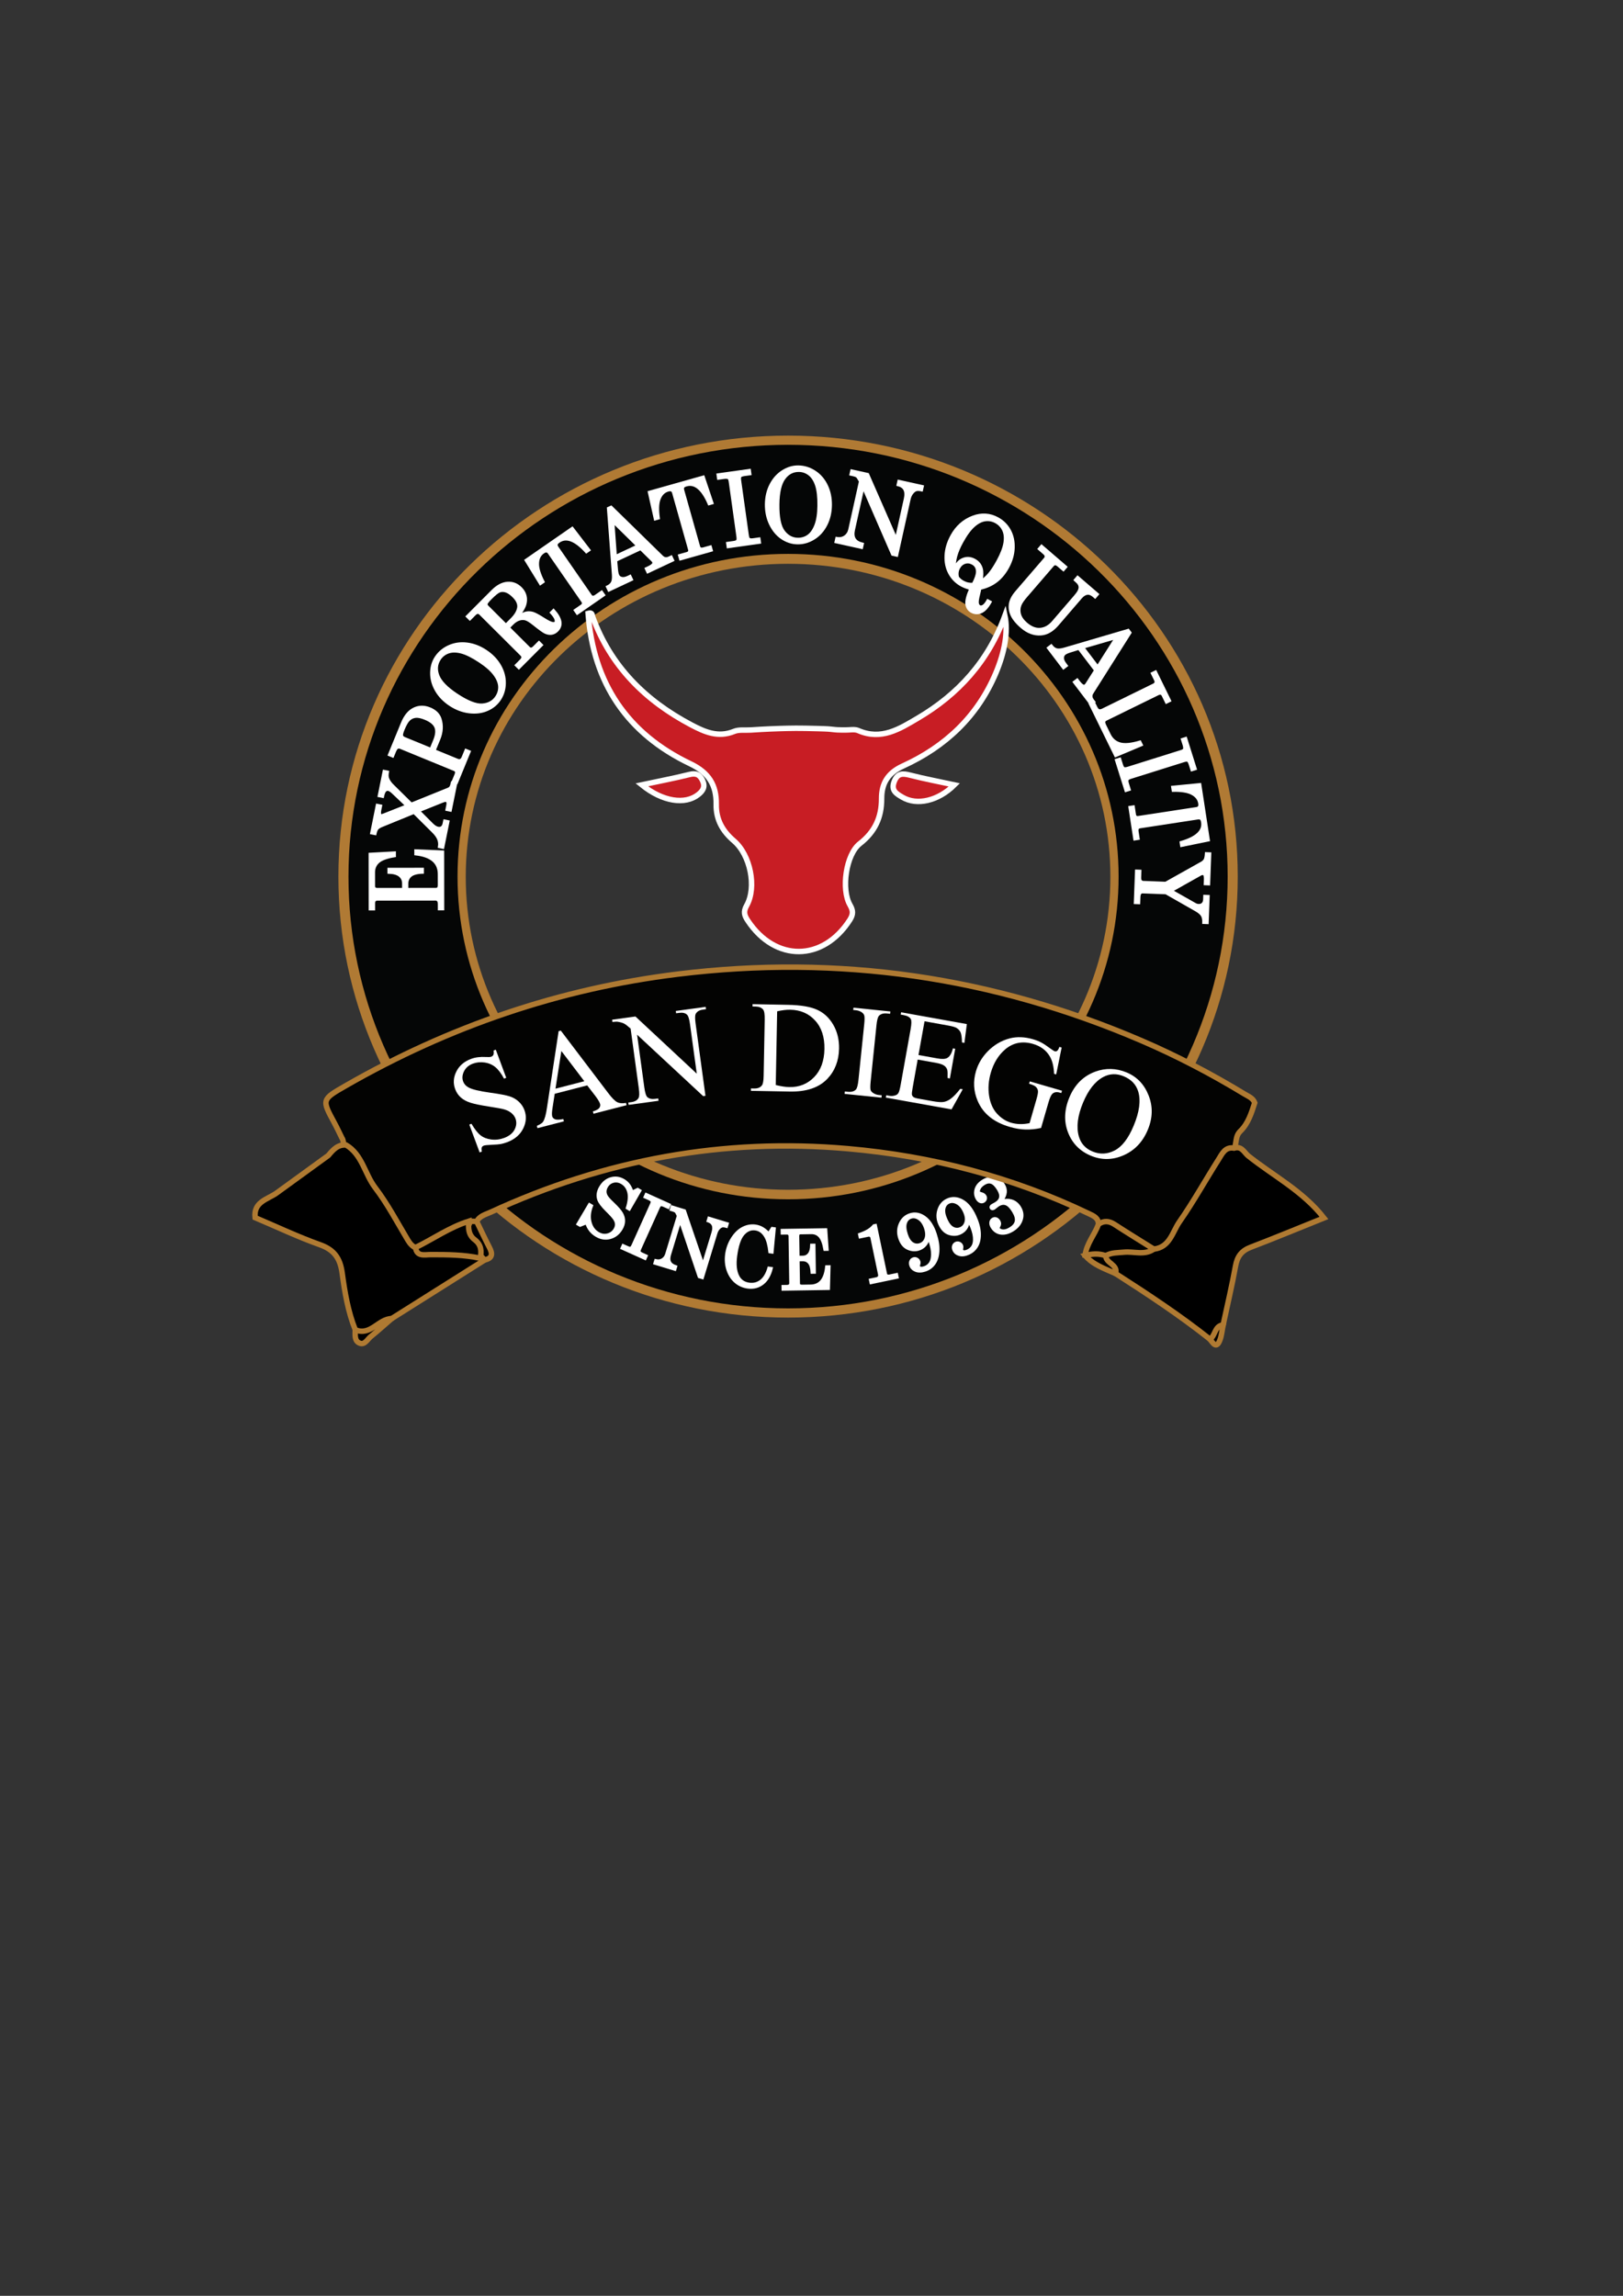 <?xml version="1.0" encoding="UTF-8"?>
<svg xmlns="http://www.w3.org/2000/svg" xmlns:xlink="http://www.w3.org/1999/xlink" width="595.276pt" height="841.89pt" viewBox="0 0 595.276 841.89" version="1.1">
<rect x="0" y="0" width="595.276" height="841.89" fill="#333333" stroke="none"/>
<defs>
<g>
<symbol overflow="visible" id="glyph0-0">
<path style="stroke:none;" d="M 0 -4.406 L -23.125 -4.375 L -23.156 -21.984 L -0.031 -22.016 Z M -0.578 -4.953 L -0.609 -21.469 L -22.578 -21.438 L -22.547 -4.922 Z M -0.578 -4.953 "/>
</symbol>
<symbol overflow="visible" id="glyph0-1">
<path style="stroke:none;" d="M -26.719 -2.266 L -26.75 -22.422 L -17.734 -22.922 L -17.734 -21.766 C -20.578 -21.297 -22.562 -20.566 -23.688 -19.578 C -24.812 -18.586 -25.375 -17.297 -25.375 -15.703 L -25.375 -10.719 C -25.375 -10.312 -25.258 -10.004 -25.031 -9.797 C -24.801 -9.598 -24.453 -9.5 -23.984 -9.5 L -14.469 -9.516 L -14.469 -11.688 C -14.469 -12.863 -14.906 -13.816 -15.781 -14.547 C -16.664 -15.273 -18.016 -15.66 -19.828 -15.703 L -19.828 -16.891 L -7.453 -16.906 L -7.453 -15.719 C -9.504 -15.664 -10.973 -15.27 -11.859 -14.531 C -12.742 -13.789 -13.188 -12.781 -13.188 -11.5 L -13.188 -9.516 L -2.562 -9.531 C -2.176 -9.531 -1.879 -9.648 -1.672 -9.891 C -1.473 -10.141 -1.375 -10.551 -1.375 -11.125 L -1.375 -15.062 C -1.383 -19.344 -4.254 -21.801 -9.984 -22.438 L -9.984 -23.688 L -0.031 -23.266 L 0 -2.297 L -1.359 -2.297 L -1.359 -4.047 C -1.359 -4.723 -1.477 -5.195 -1.719 -5.469 C -1.969 -5.738 -2.328 -5.875 -2.797 -5.875 L -23.969 -5.844 C -24.438 -5.844 -24.785 -5.723 -25.016 -5.484 C -25.242 -5.242 -25.359 -4.867 -25.359 -4.359 L -25.359 -2.266 Z M -26.719 -2.266 "/>
</symbol>
<symbol overflow="visible" id="glyph1-0">
<path style="stroke:none;" d="M 0.875 -4.312 L -21.797 -8.891 L -18.312 -26.156 L 4.359 -21.578 Z M 0.422 -4.969 L 3.688 -21.156 L -17.844 -25.516 L -21.109 -9.328 Z M 0.422 -4.969 "/>
</symbol>
<symbol overflow="visible" id="glyph1-1">
<path style="stroke:none;" d="M -26.062 -5.922 L -24 -16.156 L -22.672 -15.891 L -22.906 -14.688 C -23.082 -13.82 -23.117 -13.227 -23.016 -12.906 C -22.922 -12.594 -22.758 -12.41 -22.531 -12.359 C -22.352 -12.328 -21.984 -12.426 -21.422 -12.656 L -13.094 -15.922 L -18.203 -20.766 C -18.859 -21.391 -19.414 -21.75 -19.875 -21.844 C -20.332 -21.938 -20.738 -21.805 -21.094 -21.453 C -21.445 -21.098 -21.742 -20.375 -21.984 -19.281 L -23.312 -19.547 L -21.484 -28.594 L -20.156 -28.328 C -20.352 -27.336 -20.332 -26.52 -20.094 -25.875 C -19.77 -25 -19.172 -24.133 -18.297 -23.281 L -11.484 -16.562 L 2.062 -22.031 C 2.438 -22.188 2.734 -22.41 2.953 -22.703 C 3.172 -23.004 3.367 -23.566 3.547 -24.391 L 4.875 -24.125 L 2.875 -14.25 L 1.547 -14.516 L 1.828 -15.875 C 1.961 -16.531 1.969 -17.004 1.844 -17.297 C 1.727 -17.598 1.539 -17.773 1.281 -17.828 C 1.008 -17.879 0.578 -17.785 -0.016 -17.547 L -8.828 -14.031 L -3.906 -9.109 C -3.125 -8.328 -2.391 -7.867 -1.703 -7.734 C -1.117 -7.609 -0.633 -7.688 -0.25 -7.969 C 0.125 -8.258 0.379 -8.742 0.516 -9.422 L 0.719 -10.391 L 2.047 -10.125 L 0.125 -0.625 L -1.203 -0.891 C -1.035 -1.891 -1.129 -2.832 -1.484 -3.719 C -1.836 -4.602 -2.52 -5.535 -3.531 -6.516 L -10.484 -13.422 L -22.109 -8.688 C -23.035 -8.301 -23.656 -7.922 -23.969 -7.547 C -24.281 -7.18 -24.535 -6.551 -24.734 -5.656 Z M -26.062 -5.922 "/>
</symbol>
<symbol overflow="visible" id="glyph2-0">
<path style="stroke:none;" d="M 1.672 -4.078 L -19.719 -12.859 L -13.031 -29.141 L 8.359 -20.359 Z M 1.344 -4.797 L 7.625 -20.078 L -12.703 -28.422 L -18.984 -13.141 Z M 1.344 -4.797 "/>
</symbol>
<symbol overflow="visible" id="glyph2-1">
<path style="stroke:none;" d="M -24.203 -11.422 L -19.438 -23.016 C -18.363 -25.641 -16.914 -27.379 -15.094 -28.234 C -13.281 -29.098 -11.367 -29.117 -9.359 -28.297 C -7.348 -27.461 -6.07 -26.195 -5.531 -24.5 C -4.781 -22.156 -4.93 -19.695 -5.984 -17.125 L -7.703 -12.938 L 0.734 -9.469 C 1.223 -9.27 1.617 -9.234 1.922 -9.359 C 2.305 -9.555 2.598 -9.898 2.797 -10.391 L 3.906 -13.062 L 5.156 -12.547 L 0.516 -1.266 L -0.734 -1.781 L 0.234 -4.141 C 0.43 -4.609 0.477 -4.988 0.375 -5.281 C 0.27 -5.57 0.047 -5.789 -0.297 -5.938 L -20 -14.016 C -20.5 -14.223 -20.914 -14.234 -21.25 -14.047 C -21.582 -13.867 -21.906 -13.398 -22.219 -12.641 L -22.938 -10.906 Z M -8.938 -13.438 L -7.625 -16.625 C -6.801 -18.645 -6.645 -20.285 -7.156 -21.547 C -7.664 -22.805 -8.941 -23.852 -10.984 -24.688 C -12.41 -25.27 -13.586 -25.52 -14.516 -25.438 C -15.441 -25.352 -16.25 -25 -16.938 -24.375 C -17.633 -23.75 -18.348 -22.547 -19.078 -20.766 C -19.566 -19.586 -19.754 -18.789 -19.641 -18.375 C -19.523 -17.969 -19.18 -17.645 -18.609 -17.406 Z M -8.938 -13.438 "/>
</symbol>
<symbol overflow="visible" id="glyph3-0">
<path style="stroke:none;" d="M 2.438 -3.672 L -16.844 -16.438 L -7.125 -31.125 L 12.156 -18.359 Z M 2.25 -4.438 L 11.375 -18.203 L -6.938 -30.344 L -16.062 -16.578 Z M 2.25 -4.438 "/>
</symbol>
<symbol overflow="visible" id="glyph3-1">
<path style="stroke:none;" d="M -15.297 -26.297 C -14.117 -28.086 -12.516 -29.438 -10.484 -30.344 C -8.453 -31.25 -6.258 -31.555 -3.906 -31.266 C -1.551 -30.973 0.734 -30.094 2.953 -28.625 C 5.172 -27.156 6.879 -25.383 8.078 -23.312 C 9.273 -21.238 9.859 -19.094 9.828 -16.875 C 9.805 -14.664 9.219 -12.688 8.062 -10.938 C 6.938 -9.25 5.383 -7.984 3.406 -7.141 C 1.438 -6.297 -0.754 -6.023 -3.172 -6.328 C -5.586 -6.629 -7.906 -7.52 -10.125 -9 C -12.312 -10.445 -13.992 -12.191 -15.172 -14.234 C -16.359 -16.273 -16.945 -18.383 -16.938 -20.562 C -16.938 -22.75 -16.391 -24.66 -15.297 -26.297 Z M -13.984 -25.766 C -15.211 -23.898 -15.395 -21.848 -14.531 -19.609 C -13.676 -17.379 -11.41 -15.047 -7.734 -12.609 C -3.742 -9.973 -0.598 -8.738 1.703 -8.906 C 4.004 -9.082 5.738 -10.051 6.906 -11.812 C 7.719 -13.031 8.082 -14.332 8 -15.719 C 7.926 -17.102 7.316 -18.57 6.172 -20.125 C 5.023 -21.676 3.227 -23.258 0.781 -24.875 C -1.895 -26.645 -4.148 -27.766 -5.984 -28.234 C -7.816 -28.711 -9.41 -28.711 -10.766 -28.234 C -12.129 -27.766 -13.203 -26.941 -13.984 -25.766 Z M -13.984 -25.766 "/>
</symbol>
<symbol overflow="visible" id="glyph4-0">
<path style="stroke:none;" d="M 3.109 -3.125 L -13.266 -19.453 L -0.828 -31.922 L 15.547 -15.594 Z M 3.094 -3.922 L 14.75 -15.609 L -0.812 -31.125 L -12.469 -19.438 Z M 3.094 -3.922 "/>
</symbol>
<symbol overflow="visible" id="glyph4-1">
<path style="stroke:none;" d="M -18.297 -19.484 L -9.016 -28.797 C -7.223 -30.598 -5.398 -31.566 -3.547 -31.703 C -1.691 -31.848 -0.066 -31.219 1.328 -29.812 C 2.16 -28.988 2.707 -28.051 2.969 -27 C 3.227 -25.957 3.18 -24.867 2.828 -23.734 C 2.484 -22.609 1.602 -21.164 0.188 -19.406 C 1.676 -20.238 2.797 -20.711 3.547 -20.828 C 4.305 -20.941 5.07 -20.879 5.844 -20.641 C 6.613 -20.398 7.953 -19.672 9.859 -18.453 C 11.211 -17.586 12.238 -17.086 12.938 -16.953 C 13.445 -16.848 13.82 -16.922 14.062 -17.172 C 14.312 -17.422 14.352 -17.848 14.188 -18.453 C 14.02 -19.055 13.469 -19.867 12.531 -20.891 L 13.359 -21.719 C 16.098 -18.676 16.531 -16.211 14.656 -14.328 C 14.07 -13.742 13.406 -13.391 12.656 -13.266 C 11.906 -13.141 11.113 -13.273 10.281 -13.672 C 9.645 -13.961 8.242 -14.973 6.078 -16.703 C 4.828 -17.711 3.828 -18.32 3.078 -18.531 C 2.336 -18.75 1.539 -18.723 0.688 -18.453 C -0.156 -18.18 -0.961 -17.66 -1.734 -16.891 L -3.203 -15.406 L 4.234 -7.984 C 4.555 -7.672 4.859 -7.531 5.141 -7.562 C 5.484 -7.594 5.863 -7.812 6.281 -8.219 L 8 -9.953 L 8.969 -9 L 0.625 -0.625 L -0.344 -1.578 L 1.422 -3.359 C 1.816 -3.742 2.02 -4.109 2.031 -4.453 C 2.051 -4.797 1.922 -5.109 1.641 -5.391 L -13.484 -20.469 C -13.797 -20.789 -14.125 -20.941 -14.469 -20.922 C -14.82 -20.898 -15.191 -20.695 -15.578 -20.312 L -17.344 -18.531 Z M -4.109 -16.312 L -1.984 -18.438 C -0.555 -19.875 0.27 -21.281 0.5 -22.656 C 0.727 -24.031 0.125 -25.438 -1.312 -26.875 C -2.312 -27.875 -3.254 -28.508 -4.141 -28.781 C -5.023 -29.051 -5.82 -29.047 -6.531 -28.766 C -7.238 -28.484 -8.316 -27.617 -9.766 -26.172 C -10.723 -25.211 -11.238 -24.547 -11.312 -24.172 C -11.395 -23.805 -11.27 -23.453 -10.938 -23.109 Z M -4.109 -16.312 "/>
</symbol>
<symbol overflow="visible" id="glyph5-0">
<path style="stroke:none;" d="M 3.625 -2.5 L -9.531 -21.516 L 4.953 -31.547 L 18.109 -12.531 Z M 3.75 -3.281 L 17.328 -12.688 L 4.828 -30.766 L -8.75 -21.359 Z M 3.75 -3.281 "/>
</symbol>
<symbol overflow="visible" id="glyph5-1">
<path style="stroke:none;" d="M -13.938 -22.844 L 3.047 -34.594 L 9.188 -26.578 L 8.203 -25.906 C 4.191 -30.344 0.828 -31.625 -1.891 -29.75 C -2.441 -29.375 -2.75 -29.016 -2.812 -28.672 C -2.875 -28.336 -2.742 -27.938 -2.422 -27.469 L 9.719 -9.922 C 9.969 -9.566 10.25 -9.375 10.562 -9.344 C 10.875 -9.312 11.254 -9.453 11.703 -9.766 L 13.812 -11.234 L 14.594 -10.109 L 4.875 -3.375 L 4.094 -4.5 L 6.5 -6.172 C 6.82 -6.391 7.008 -6.641 7.062 -6.922 C 7.125 -7.211 7.062 -7.492 6.875 -7.766 L -5.453 -25.578 C -5.711 -25.961 -6.02 -26.172 -6.375 -26.203 C -6.727 -26.242 -7.145 -26.102 -7.625 -25.781 C -8.988 -24.832 -9.656 -23.359 -9.625 -21.359 C -9.613 -19.723 -8.945 -17.586 -7.625 -14.953 L -8.641 -14.234 Z M -13.938 -22.844 "/>
</symbol>
<symbol overflow="visible" id="glyph6-0">
<path style="stroke:none;" d="M 3.984 -1.875 L -5.844 -22.797 L 10.094 -30.281 L 19.922 -9.359 Z M 4.234 -2.625 L 19.188 -9.641 L 9.844 -29.531 L -5.109 -22.516 Z M 4.234 -2.625 "/>
</symbol>
<symbol overflow="visible" id="glyph6-1">
<path style="stroke:none;" d="M -0.484 -29.922 L 0.562 -30.406 L 19.234 -12.188 C 19.973 -11.438 20.859 -11.305 21.891 -11.797 L 22.609 -12.141 L 23.188 -10.906 L 14.016 -6.578 L 13.438 -7.812 L 14.156 -8.156 C 15.113 -8.613 15.734 -9.039 16.016 -9.438 C 16.223 -9.707 16.254 -10.004 16.109 -10.328 C 16.023 -10.504 15.895 -10.68 15.719 -10.859 L 11.391 -15.094 L 2.297 -10.812 L 2.625 -7.375 C 2.695 -6.457 2.844 -5.77 3.062 -5.312 C 3.312 -4.781 3.766 -4.438 4.422 -4.281 C 5.078 -4.125 5.852 -4.254 6.75 -4.672 L 7.531 -5.047 L 8.109 -3.812 L -0.234 0.109 L -0.812 -1.125 C 0.082 -1.539 0.691 -2.07 1.016 -2.719 C 1.336 -3.375 1.453 -4.379 1.359 -5.734 Z M 1.266 -25.047 L 2.203 -12.328 L 10.344 -16.156 Z M 1.266 -25.047 "/>
</symbol>
<symbol overflow="visible" id="glyph7-0">
<path style="stroke:none;" d="M 4.234 -1.203 L -2.047 -23.453 L 14.906 -28.219 L 21.188 -5.969 Z M 4.609 -1.906 L 20.5 -6.391 L 14.531 -27.531 L -1.359 -23.047 Z M 4.609 -1.906 "/>
</symbol>
<symbol overflow="visible" id="glyph7-1">
<path style="stroke:none;" d="M -5.766 -26.141 L 14.109 -31.734 L 17.312 -22.156 L 16.172 -21.828 C 13.816 -27.336 11.051 -29.645 7.875 -28.75 C 7.227 -28.57 6.816 -28.332 6.641 -28.031 C 6.473 -27.727 6.469 -27.305 6.625 -26.766 L 12.406 -6.234 C 12.531 -5.805 12.734 -5.523 13.016 -5.391 C 13.305 -5.266 13.719 -5.281 14.25 -5.438 L 16.703 -6.125 L 17.078 -4.812 L 5.719 -1.609 L 5.344 -2.922 L 8.156 -3.719 C 8.52 -3.82 8.773 -4 8.922 -4.25 C 9.078 -4.5 9.109 -4.785 9.016 -5.109 L 3.141 -25.969 C 3.016 -26.406 2.789 -26.703 2.469 -26.859 C 2.156 -27.016 1.719 -27.016 1.156 -26.859 C -0.438 -26.41 -1.547 -25.238 -2.172 -23.344 C -2.691 -21.789 -2.75 -19.547 -2.344 -16.609 L -3.547 -16.266 Z M -5.766 -26.141 "/>
</symbol>
<symbol overflow="visible" id="glyph8-0">
<path style="stroke:none;" d="M 4.359 -0.609 L 1.156 -23.516 L 18.594 -25.969 L 21.797 -3.062 Z M 4.828 -1.266 L 21.188 -3.562 L 18.141 -25.312 L 1.781 -23.016 Z M 4.828 -1.266 "/>
</symbol>
<symbol overflow="visible" id="glyph8-1">
<path style="stroke:none;" d="M -2.406 -26.641 L 9.203 -28.266 L 9.391 -26.922 L 7.391 -26.641 C 6.516 -26.516 5.973 -26.32 5.766 -26.062 C 5.566 -25.801 5.52 -25.289 5.625 -24.531 L 8.438 -4.5 C 8.551 -3.707 8.719 -3.219 8.938 -3.031 C 9.258 -2.801 9.773 -2.738 10.484 -2.844 L 12.719 -3.156 L 12.906 -1.812 L 1.297 -0.188 L 1.109 -1.531 L 3.312 -1.828 C 4.07 -1.941 4.551 -2.133 4.75 -2.406 C 4.945 -2.676 4.988 -3.207 4.875 -4 L 2.062 -24.031 C 1.957 -24.801 1.789 -25.266 1.562 -25.422 C 1.207 -25.641 0.602 -25.688 -0.25 -25.562 L -2.219 -25.297 Z M -2.406 -26.641 "/>
</symbol>
<symbol overflow="visible" id="glyph9-0">
<path style="stroke:none;" d="M 4.406 0.047 L 4.672 -23.078 L 22.281 -22.859 L 22.016 0.266 Z M 4.953 -0.516 L 21.469 -0.328 L 21.734 -22.297 L 5.219 -22.484 Z M 4.953 -0.516 "/>
</symbol>
<symbol overflow="visible" id="glyph9-1">
<path style="stroke:none;" d="M 13.797 -27.125 C 15.941 -27.094 17.945 -26.473 19.812 -25.266 C 21.676 -24.055 23.125 -22.383 24.156 -20.25 C 25.188 -18.113 25.688 -15.711 25.656 -13.047 C 25.625 -10.391 25.062 -7.992 23.969 -5.859 C 22.875 -3.723 21.391 -2.066 19.516 -0.891 C 17.641 0.285 15.656 0.859 13.562 0.828 C 11.531 0.805 9.625 0.195 7.844 -1 C 6.07 -2.195 4.656 -3.895 3.594 -6.094 C 2.539 -8.289 2.031 -10.723 2.062 -13.391 C 2.094 -16.016 2.645 -18.375 3.719 -20.469 C 4.801 -22.57 6.258 -24.211 8.094 -25.391 C 9.926 -26.566 11.828 -27.145 13.797 -27.125 Z M 14.047 -25.734 C 11.816 -25.754 10 -24.797 8.594 -22.859 C 7.188 -20.922 6.457 -17.75 6.406 -13.344 C 6.352 -8.562 7.023 -5.25 8.422 -3.406 C 9.816 -1.562 11.566 -0.629 13.672 -0.609 C 15.141 -0.586 16.43 -0.984 17.547 -1.797 C 18.66 -2.617 19.562 -3.926 20.25 -5.719 C 20.938 -7.52 21.297 -9.891 21.328 -12.828 C 21.359 -16.035 21.07 -18.539 20.469 -20.344 C 19.875 -22.145 19.008 -23.488 17.875 -24.375 C 16.738 -25.258 15.461 -25.711 14.047 -25.734 Z M 14.047 -25.734 "/>
</symbol>
<symbol overflow="visible" id="glyph10-0">
<path style="stroke:none;" d="M 4.297 0.953 L 9.297 -21.625 L 26.5 -17.812 L 21.5 4.766 Z M 4.953 0.516 L 21.078 4.078 L 25.828 -17.375 L 9.703 -20.938 Z M 4.953 0.516 "/>
</symbol>
<symbol overflow="visible" id="glyph10-1">
<path style="stroke:none;" d="M 7.188 -25.781 L 13.125 -24.469 L 23.547 -0.656 L 26.844 -15.484 C 27.164 -16.984 27.082 -18.156 26.594 -19 C 26.156 -19.801 25.348 -20.344 24.172 -20.625 L 24.469 -21.953 L 33.156 -20.031 L 32.859 -18.703 C 31.973 -18.898 31.281 -18.914 30.781 -18.75 C 30.289 -18.594 29.805 -18.207 29.328 -17.594 C 28.848 -16.977 28.52 -16.27 28.344 -15.469 L 23.75 5.266 L 22.188 4.906 L 11.406 -19.844 L 7.922 -4.109 C 7.609 -2.691 7.711 -1.555 8.234 -0.703 C 8.754 0.148 9.734 0.742 11.172 1.078 L 10.875 2.406 L 1.406 0.312 L 1.703 -1.016 C 2.898 -0.797 3.93 -0.992 4.797 -1.609 C 5.672 -2.223 6.227 -3.094 6.469 -4.219 L 10.391 -21.891 L 10.172 -22.281 C 9.754 -23.039 9.441 -23.504 9.234 -23.672 C 8.941 -23.91 8.535 -24.086 8.016 -24.203 L 6.891 -24.453 Z M 7.188 -25.781 "/>
</symbol>
<symbol overflow="visible" id="glyph11-0">
<path style="stroke:none;" d="M 3.875 2.109 L 14.938 -18.188 L 30.391 -9.766 L 19.328 10.531 Z M 4.625 1.875 L 19.125 9.781 L 29.641 -9.516 L 15.141 -17.422 Z M 4.625 1.875 "/>
</symbol>
<symbol overflow="visible" id="glyph11-1">
<path style="stroke:none;" d="M 18.641 8.281 C 18.566 8.789 18.422 9.473 18.203 10.328 C 17.785 11.922 17.625 13.02 17.719 13.625 C 17.801 14.219 18.051 14.629 18.469 14.859 C 18.852 15.066 19.305 15.02 19.828 14.719 C 20.348 14.426 20.906 13.766 21.5 12.734 L 22.406 13.219 C 21.352 15.125 20.234 16.332 19.047 16.844 C 17.867 17.363 16.723 17.32 15.609 16.719 C 14.566 16.156 13.957 15.258 13.781 14.031 C 13.613 12.812 14.098 10.898 15.234 8.297 C 14.586 8.141 13.984 7.953 13.422 7.734 C 12.859 7.523 12.344 7.297 11.875 7.047 C 10 6.016 8.547 4.555 7.516 2.672 C 6.484 0.785 6.02 -1.359 6.125 -3.766 C 6.238 -6.18 6.953 -8.594 8.266 -11 C 10.117 -14.395 12.754 -16.727 16.172 -18 C 19.285 -19.145 22.258 -18.941 25.094 -17.391 C 27 -16.359 28.461 -14.906 29.484 -13.031 C 30.504 -11.164 30.969 -9.031 30.875 -6.625 C 30.789 -4.227 30.113 -1.863 28.844 0.469 C 27.676 2.602 26.266 4.301 24.609 5.562 C 22.961 6.832 20.973 7.738 18.641 8.281 Z M 19.078 5.656 C 20.211 4.883 21.242 3.938 22.172 2.812 C 23.109 1.688 24.094 0.18 25.125 -1.703 C 26.582 -4.367 27.457 -6.629 27.75 -8.484 C 28.039 -10.336 27.883 -11.906 27.281 -13.188 C 26.688 -14.477 25.754 -15.473 24.484 -16.172 C 23.234 -16.848 21.91 -17.086 20.516 -16.891 C 19.117 -16.691 17.711 -15.957 16.297 -14.688 C 14.891 -13.414 13.453 -11.43 11.984 -8.734 C 10.941 -6.836 10.211 -5.113 9.797 -3.562 C 9.391 -2.02 9.203 -0.441 9.234 1.172 C 9.484 0.66 9.688 0.258 9.844 -0.031 C 10.551 -1.344 11.535 -2.203 12.797 -2.609 C 14.055 -3.016 15.336 -2.863 16.641 -2.156 C 17.953 -1.438 18.801 -0.379 19.188 1.016 C 19.469 2.078 19.43 3.625 19.078 5.656 Z M 16.125 6.672 C 17.133 4.754 17.648 3.242 17.672 2.141 C 17.703 0.734 17.117 -0.297 15.922 -0.953 C 14.984 -1.461 14.035 -1.562 13.078 -1.25 C 12.129 -0.945 11.383 -0.297 10.844 0.703 C 10.301 1.691 10.16 2.836 10.422 4.141 C 10.953 4.848 11.609 5.414 12.391 5.844 C 12.992 6.176 13.609 6.406 14.234 6.531 C 14.859 6.664 15.488 6.711 16.125 6.672 Z M 16.125 6.672 "/>
</symbol>
<symbol overflow="visible" id="glyph12-0">
<path style="stroke:none;" d="M 3.344 2.875 L 18.438 -14.641 L 31.781 -3.156 L 16.688 14.359 Z M 4.125 2.797 L 16.641 13.578 L 30.984 -3.062 L 18.469 -13.844 Z M 4.125 2.797 "/>
</symbol>
<symbol overflow="visible" id="glyph12-1">
<path style="stroke:none;" d="M 18.141 -19.641 L 27.047 -11.984 L 26.156 -10.953 L 24.359 -12.484 C 23.891 -12.891 23.488 -13.094 23.156 -13.094 C 22.82 -13.102 22.508 -12.938 22.219 -12.594 L 12.391 -1.172 C 11.348 0.023 10.664 1.02 10.344 1.812 C 9.852 2.969 9.77 4.148 10.094 5.359 C 10.414 6.578 11.211 7.734 12.484 8.828 C 14.234 10.328 15.984 11 17.734 10.844 C 19.484 10.688 21.047 9.805 22.422 8.203 L 30.422 -1.078 C 31.129 -1.898 31.609 -2.566 31.859 -3.078 C 32.109 -3.598 32.234 -4.066 32.234 -4.484 C 32.234 -4.898 32.125 -5.301 31.906 -5.688 C 31.695 -6.07 31.227 -6.578 30.5 -7.203 L 31.391 -8.234 L 38.672 -1.953 L 37.781 -0.922 L 37.266 -1.375 C 36.441 -2.082 35.633 -2.379 34.844 -2.266 C 34.051 -2.148 33.281 -1.656 32.531 -0.781 L 23.953 9.172 C 22.086 11.348 20.066 12.508 17.891 12.656 C 15.43 12.812 13.098 11.941 10.891 10.047 C 8.973 8.391 7.711 6.805 7.109 5.297 C 6.504 3.785 6.414 2.285 6.844 0.797 C 7.164 -0.328 7.859 -1.504 8.922 -2.734 L 19.453 -14.969 C 19.723 -15.281 19.832 -15.613 19.781 -15.969 C 19.727 -16.32 19.5 -16.676 19.094 -17.031 L 17.25 -18.609 Z M 18.141 -19.641 "/>
</symbol>
<symbol overflow="visible" id="glyph13-0">
<path style="stroke:none;" d="M 2.672 3.5 L 21.078 -10.5 L 31.734 3.531 L 13.328 17.531 Z M 3.453 3.594 L 13.453 16.75 L 30.953 3.453 L 20.953 -9.703 Z M 3.453 3.594 "/>
</symbol>
<symbol overflow="visible" id="glyph13-1">
<path style="stroke:none;" d="M 29.156 -6.734 L 29.859 -5.812 L 15.938 16.25 C 15.363 17.133 15.422 18.031 16.109 18.938 L 16.594 19.578 L 15.516 20.406 L 9.375 12.328 L 10.453 11.5 L 10.938 12.125 C 11.57 12.977 12.117 13.5 12.578 13.688 C 12.891 13.832 13.188 13.797 13.469 13.578 C 13.625 13.461 13.77 13.301 13.906 13.094 L 17.141 8 L 11.062 0 L 7.75 1.016 C 6.875 1.285 6.234 1.57 5.828 1.875 C 5.367 2.227 5.129 2.742 5.109 3.422 C 5.086 4.098 5.375 4.828 5.969 5.609 L 6.5 6.297 L 5.422 7.125 L -0.156 -0.219 L 0.922 -1.047 C 1.516 -0.254 2.164 0.234 2.875 0.422 C 3.582 0.609 4.586 0.504 5.891 0.109 Z M 24.75 -4 L 12.516 -0.422 L 17.969 6.734 Z M 24.75 -4 "/>
</symbol>
<symbol overflow="visible" id="glyph14-0">
<path style="stroke:none;" d="M 1.938 3.953 L 22.703 -6.219 L 30.453 9.594 L 9.688 19.766 Z M 2.703 4.203 L 9.969 19.031 L 29.703 9.359 L 22.438 -5.469 Z M 2.703 4.203 "/>
</symbol>
<symbol overflow="visible" id="glyph14-1">
<path style="stroke:none;" d="M 24.469 -10.781 L 29.656 -0.203 L 28.438 0.406 L 27.188 -2.125 C 27 -2.52 26.75 -2.758 26.438 -2.844 C 26.125 -2.938 25.727 -2.863 25.25 -2.625 L 6.328 6.656 C 5.867 6.875 5.602 7.148 5.531 7.484 C 5.457 7.828 5.602 8.363 5.969 9.094 L 7.547 12.297 C 8.379 14.004 9.656 15.109 11.375 15.609 C 13.102 16.109 15.57 15.879 18.781 14.922 L 19.297 16.016 L 9.812 20 L 0.484 0.984 L 1.703 0.391 L 2.625 2.266 C 2.938 2.898 3.281 3.285 3.656 3.422 C 4.039 3.555 4.508 3.488 5.062 3.219 L 23.812 -5.984 C 24.207 -6.172 24.453 -6.422 24.547 -6.734 C 24.648 -7.055 24.598 -7.426 24.391 -7.844 L 23.25 -10.172 Z M 24.469 -10.781 "/>
</symbol>
<symbol overflow="visible" id="glyph15-0">
<path style="stroke:none;" d="M 1.312 4.203 L 23.375 -2.719 L 28.656 14.078 L 6.594 21 Z M 2.031 4.547 L 6.984 20.312 L 27.953 13.734 L 23 -2.031 Z M 2.031 4.547 "/>
</symbol>
<symbol overflow="visible" id="glyph15-1">
<path style="stroke:none;" d="M 25.875 -6.75 L 29.391 4.438 L 28.094 4.844 L 27.484 2.922 C 27.223 2.078 26.945 1.578 26.656 1.422 C 26.363 1.266 25.852 1.301 25.125 1.531 L 5.812 7.594 C 5.051 7.832 4.602 8.078 4.469 8.328 C 4.289 8.672 4.312 9.188 4.531 9.875 L 5.203 12.031 L 3.906 12.438 L 0.391 1.25 L 1.688 0.844 L 2.359 2.969 C 2.586 3.695 2.848 4.133 3.141 4.281 C 3.441 4.426 3.973 4.379 4.734 4.141 L 24.047 -1.922 C 24.773 -2.148 25.203 -2.383 25.328 -2.625 C 25.484 -3.02 25.43 -3.629 25.172 -4.453 L 24.578 -6.344 Z M 25.875 -6.75 "/>
</symbol>
<symbol overflow="visible" id="glyph16-0">
<path style="stroke:none;" d="M 0.672 4.359 L 23.531 0.859 L 26.188 18.266 L 3.328 21.766 Z M 1.328 4.797 L 3.828 21.125 L 25.531 17.812 L 23.031 1.484 Z M 1.328 4.797 "/>
</symbol>
<symbol overflow="visible" id="glyph16-1">
<path style="stroke:none;" d="M 26.641 -2.516 L 29.766 17.891 L 19.875 19.906 L 19.688 18.734 C 25.438 17.066 28.062 14.602 27.562 11.344 C 27.457 10.676 27.27 10.238 27 10.031 C 26.727 9.832 26.312 9.773 25.75 9.859 L 4.656 13.094 C 4.227 13.156 3.93 13.316 3.766 13.578 C 3.598 13.848 3.555 14.258 3.641 14.812 L 4.031 17.344 L 2.688 17.547 L 0.906 5.875 L 2.25 5.672 L 2.688 8.547 C 2.738 8.93 2.879 9.211 3.109 9.391 C 3.348 9.566 3.629 9.629 3.953 9.578 L 25.375 6.297 C 25.832 6.234 26.156 6.051 26.344 5.75 C 26.539 5.445 26.594 5.008 26.5 4.438 C 26.25 2.801 25.223 1.555 23.422 0.703 C 21.941 -0.004 19.727 -0.336 16.781 -0.297 L 16.594 -1.531 Z M 26.641 -2.516 "/>
</symbol>
<symbol overflow="visible" id="glyph17-0">
<path style="stroke:none;" d="M -0.172 4.406 L 22.938 5.281 L 22.281 22.875 L -0.828 22 Z M 0.391 4.969 L -0.234 21.469 L 21.719 22.312 L 22.344 5.812 Z M 0.391 4.969 "/>
</symbol>
<symbol overflow="visible" id="glyph17-1">
<path style="stroke:none;" d="M 26.703 0.812 L 26.297 11.938 L 24.938 11.875 L 24.984 10.656 C 25.016 9.625 24.953 8.945 24.797 8.625 C 24.648 8.312 24.426 8.148 24.125 8.141 C 23.812 8.129 23.523 8.203 23.266 8.359 L 12.484 14.406 L 21.281 19.391 C 21.664 19.609 22.098 19.723 22.578 19.734 C 23.203 19.766 23.707 19.594 24.094 19.219 C 24.477 18.844 24.688 18.289 24.719 17.562 L 24.766 16.375 L 26.125 16.438 L 25.75 26.141 L 24.391 26.078 C 24.43 24.961 24.258 24.078 23.875 23.422 C 23.5 22.766 22.754 22.117 21.641 21.484 L 10.562 15.203 L 2.125 14.891 C 1.688 14.867 1.363 14.973 1.156 15.203 C 0.895 15.523 0.754 16.008 0.734 16.656 L 0.641 18.844 L -0.719 18.797 L -0.266 7.141 L 1.094 7.188 L 1 9.484 C 0.977 10.109 1.078 10.555 1.297 10.828 C 1.523 11.109 1.848 11.258 2.266 11.281 L 10.469 11.578 L 23.688 4.203 C 24.25 3.879 24.648 3.488 24.891 3.031 C 25.141 2.582 25.289 1.82 25.344 0.75 Z M 26.703 0.812 "/>
</symbol>
<symbol overflow="visible" id="glyph18-0">
<path style="stroke:none;" d="M 3.031 1.781 L 12.562 -14.359 L 24.688 -7.188 L 15.156 8.953 Z M 3.641 1.609 L 15 8.312 L 24.062 -7.016 L 12.703 -13.719 Z M 3.641 1.609 "/>
</symbol>
<symbol overflow="visible" id="glyph18-1">
<path style="stroke:none;" d="M 21.391 -10.625 L 23.406 -11.625 L 24.281 -11.109 L 20.344 -4.266 L 19.562 -4.719 C 20.301 -7.102 20.473 -9.051 20.078 -10.562 C 19.691 -12.082 18.867 -13.219 17.609 -13.969 C 16.566 -14.582 15.52 -14.75 14.469 -14.469 C 13.426 -14.195 12.617 -13.582 12.047 -12.625 C 11.703 -12.031 11.52 -11.438 11.5 -10.844 C 11.488 -10.25 11.648 -9.66 11.984 -9.078 C 12.316 -8.504 13.078 -7.648 14.266 -6.516 C 15.961 -4.91 17.062 -3.641 17.562 -2.703 C 18.07 -1.773 18.316 -0.848 18.297 0.078 C 18.273 1.004 17.984 1.941 17.422 2.891 C 16.43 4.578 15.078 5.656 13.359 6.125 C 11.641 6.594 9.941 6.332 8.266 5.344 C 6.461 4.281 5.258 2.734 4.656 0.703 L 2.281 1.672 L 1.438 1.156 L 5.703 -6.078 L 6.547 -5.562 C 5.711 -3.383 5.531 -1.379 6 0.453 C 6.469 2.297 7.426 3.645 8.875 4.5 C 10.039 5.188 11.207 5.379 12.375 5.078 C 13.551 4.773 14.453 4.098 15.078 3.047 C 15.43 2.453 15.598 1.848 15.578 1.234 C 15.566 0.617 15.352 -0.016 14.938 -0.672 C 14.531 -1.328 13.57 -2.398 12.062 -3.891 C 10.414 -5.516 9.422 -6.832 9.078 -7.844 C 8.598 -9.289 8.82 -10.797 9.75 -12.359 C 10.719 -14.004 12.004 -15.062 13.609 -15.531 C 15.211 -16 16.773 -15.785 18.297 -14.891 C 19.035 -14.453 19.656 -13.898 20.156 -13.234 C 20.656 -12.566 21.066 -11.695 21.391 -10.625 Z M 21.391 -10.625 "/>
</symbol>
<symbol overflow="visible" id="glyph19-0">
<path style="stroke:none;" d="M 3.203 1.453 L 10.906 -15.641 L 23.734 -9.859 L 16.031 7.234 Z M 3.797 1.203 L 15.828 6.625 L 23.156 -9.625 L 11.125 -15.047 Z M 3.797 1.203 "/>
</symbol>
<symbol overflow="visible" id="glyph19-1">
<path style="stroke:none;" d="M 9.859 -19.312 L 18.406 -15.469 L 17.953 -14.469 L 16.484 -15.125 C 15.828 -15.414 15.375 -15.516 15.125 -15.422 C 14.875 -15.328 14.625 -15 14.375 -14.438 L 7.625 0.516 C 7.352 1.117 7.266 1.523 7.359 1.734 C 7.461 2.035 7.781 2.305 8.312 2.547 L 9.953 3.281 L 9.5 4.281 L 0.953 0.438 L 1.406 -0.562 L 3.016 0.156 C 3.586 0.414 3.992 0.492 4.234 0.391 C 4.484 0.285 4.742 -0.066 5.016 -0.672 L 11.766 -15.625 C 12.023 -16.195 12.109 -16.578 12.016 -16.766 C 11.867 -17.078 11.484 -17.379 10.859 -17.672 L 9.406 -18.312 Z M 9.859 -19.312 "/>
</symbol>
<symbol overflow="visible" id="glyph20-0">
<path style="stroke:none;" d="M 3.359 1.031 L 8.828 -16.906 L 22.297 -12.812 L 16.828 5.125 Z M 3.922 0.703 L 16.547 4.547 L 21.734 -12.484 L 9.109 -16.328 Z M 3.922 0.703 "/>
</symbol>
<symbol overflow="visible" id="glyph20-1">
<path style="stroke:none;" d="M 7.422 -20.391 L 12.062 -18.984 L 18.828 0.891 L 22.406 -10.906 C 22.77 -12.094 22.785 -13.047 22.453 -13.766 C 22.148 -14.43 21.539 -14.914 20.625 -15.219 L 20.953 -16.281 L 27.75 -14.203 L 27.422 -13.141 C 26.734 -13.348 26.188 -13.398 25.781 -13.297 C 25.383 -13.203 24.973 -12.922 24.547 -12.453 C 24.129 -11.984 23.82 -11.43 23.625 -10.797 L 18.609 5.672 L 17.375 5.297 L 10.391 -15.344 L 6.594 -2.844 C 6.25 -1.719 6.258 -0.797 6.625 -0.078 C 6.988 0.641 7.723 1.18 8.828 1.547 L 8.516 2.594 L 1.109 0.344 L 1.422 -0.703 C 2.367 -0.461 3.203 -0.566 3.922 -1.016 C 4.648 -1.461 5.148 -2.133 5.422 -3.031 L 9.703 -17.078 L 9.562 -17.391 C 9.281 -18.035 9.062 -18.426 8.906 -18.562 C 8.676 -18.781 8.363 -18.945 7.969 -19.062 L 7.094 -19.328 Z M 7.422 -20.391 "/>
</symbol>
<symbol overflow="visible" id="glyph21-0">
<path style="stroke:none;" d="M 3.484 0.469 L 6.016 -18.109 L 19.969 -16.203 L 17.438 2.375 Z M 3.984 0.062 L 17.062 1.844 L 19.469 -15.797 L 6.391 -17.578 Z M 3.984 0.062 "/>
</symbol>
<symbol overflow="visible" id="glyph21-1">
<path style="stroke:none;" d="M 18.828 -17.594 L 20.047 -19.547 L 20.906 -19.438 L 20.094 -10.75 L 19.188 -10.875 C 18.914 -13.375 18.406 -15.266 17.656 -16.547 C 16.727 -18.148 15.477 -19.055 13.906 -19.266 C 12.227 -19.492 10.75 -18.875 9.469 -17.406 C 8.188 -15.945 7.285 -13.301 6.766 -9.469 C 6.328 -6.25 6.602 -3.707 7.594 -1.844 C 8.426 -0.281 9.773 0.629 11.641 0.891 C 13.285 1.109 14.734 0.734 15.984 -0.234 C 17.242 -1.203 18.195 -2.789 18.844 -5 L 19.812 -4.859 C 19.176 -2.348 18.082 -0.5 16.531 0.688 C 14.988 1.883 13.176 2.344 11.094 2.062 C 9.426 1.832 7.953 1.172 6.672 0.078 C 5.391 -1.016 4.441 -2.461 3.828 -4.266 C 3.223 -6.066 3.055 -7.973 3.328 -9.984 C 3.617 -12.117 4.32 -14.066 5.438 -15.828 C 6.562 -17.598 7.863 -18.859 9.344 -19.609 C 10.832 -20.367 12.363 -20.645 13.938 -20.438 C 14.801 -20.312 15.617 -20.035 16.391 -19.609 C 17.16 -19.18 17.973 -18.508 18.828 -17.594 Z M 18.828 -17.594 "/>
</symbol>
<symbol overflow="visible" id="glyph22-0">
<path style="stroke:none;" d="M 3.516 -0.047 L 3.234 -18.797 L 17.312 -19.016 L 17.594 -0.266 Z M 3.953 -0.531 L 17.156 -0.734 L 16.875 -18.547 L 3.672 -18.344 Z M 3.953 -0.531 "/>
</symbol>
<symbol overflow="visible" id="glyph22-1">
<path style="stroke:none;" d="M 1.516 -21.703 L 17.625 -21.953 L 18.125 -14.641 L 17.203 -14.625 C 16.797 -16.926 16.188 -18.523 15.375 -19.422 C 14.57 -20.328 13.535 -20.77 12.266 -20.75 L 8.281 -20.688 C 7.957 -20.688 7.711 -20.594 7.547 -20.406 C 7.379 -20.219 7.301 -19.93 7.312 -19.547 L 7.422 -11.828 L 9.172 -11.859 C 10.109 -11.879 10.863 -12.25 11.438 -12.969 C 12.008 -13.688 12.305 -14.781 12.328 -16.25 L 13.281 -16.266 L 13.438 -6.234 L 12.484 -6.219 C 12.422 -7.883 12.082 -9.07 11.469 -9.781 C 10.863 -10.488 10.055 -10.832 9.047 -10.812 L 7.438 -10.781 L 7.578 -2.172 C 7.578 -1.859 7.676 -1.617 7.875 -1.453 C 8.082 -1.297 8.414 -1.223 8.875 -1.234 L 12.031 -1.281 C 15.445 -1.332 17.379 -3.691 17.828 -8.359 L 18.812 -8.375 L 18.594 -0.281 L 1.844 -0.031 L 1.828 -1.125 L 3.219 -1.141 C 3.758 -1.148 4.133 -1.258 4.344 -1.469 C 4.562 -1.676 4.672 -1.969 4.672 -2.344 L 4.406 -19.516 C 4.395 -19.898 4.289 -20.18 4.094 -20.359 C 3.906 -20.535 3.602 -20.617 3.188 -20.609 L 1.531 -20.594 Z M 1.516 -21.703 "/>
</symbol>
<symbol overflow="visible" id="glyph23-0">
<path style="stroke:none;" d="M 3.484 -0.422 L 1.25 -19.031 L 15.234 -20.703 L 17.469 -2.094 Z M 3.859 -0.938 L 16.969 -2.516 L 14.859 -20.203 L 1.75 -18.625 Z M 3.859 -0.938 "/>
</symbol>
<symbol overflow="visible" id="glyph23-1">
<path style="stroke:none;" d=""/>
</symbol>
<symbol overflow="visible" id="glyph24-0">
<path style="stroke:none;" d="M 3.438 -0.719 L -0.391 -19.078 L 13.391 -21.953 L 17.219 -3.594 Z M 3.781 -1.266 L 16.703 -3.953 L 13.062 -21.391 L 0.141 -18.703 Z M 3.781 -1.266 "/>
</symbol>
<symbol overflow="visible" id="glyph24-1">
<path style="stroke:none;" d="M 5.203 -21.844 L 8.938 -3.938 C 9 -3.676 9.133 -3.488 9.344 -3.375 C 9.645 -3.238 9.984 -3.207 10.359 -3.281 L 12.969 -3.828 L 13.188 -2.75 L 3.516 -0.734 L 3.297 -1.812 L 5.531 -2.281 C 5.988 -2.375 6.301 -2.562 6.469 -2.844 C 6.645 -3.125 6.691 -3.461 6.609 -3.859 L 3.797 -17.375 C 3.734 -17.656 3.582 -17.867 3.344 -18.016 C 3.102 -18.16 2.82 -18.195 2.5 -18.125 L -0.484 -17.5 L -0.703 -18.484 C 0.66 -18.973 1.742 -19.469 2.547 -19.969 C 3.348 -20.477 4.023 -21.062 4.578 -21.719 Z M 5.203 -21.844 "/>
</symbol>
<symbol overflow="visible" id="glyph25-0">
<path style="stroke:none;" d="M 3.344 -1.109 L -2.547 -18.906 L 10.812 -23.328 L 16.703 -5.531 Z M 3.609 -1.672 L 16.141 -5.828 L 10.531 -22.75 L -2 -18.594 Z M 3.609 -1.672 "/>
</symbol>
<symbol overflow="visible" id="glyph25-1">
<path style="stroke:none;" d="M 7.938 -13.703 C 7.664 -12.609 7.223 -11.703 6.609 -10.984 C 6.004 -10.273 5.234 -9.766 4.297 -9.453 C 2.992 -9.016 1.648 -9.109 0.266 -9.734 C -1.117 -10.359 -2.129 -11.625 -2.766 -13.531 C -3.367 -15.363 -3.297 -17.117 -2.547 -18.797 C -1.797 -20.484 -0.602 -21.602 1.031 -22.156 C 2.832 -22.75 4.598 -22.441 6.328 -21.234 C 8.055 -20.035 9.398 -18 10.359 -15.125 C 11.148 -12.727 11.484 -10.598 11.359 -8.734 C 11.234 -6.867 10.754 -5.352 9.922 -4.188 C 9.086 -3.02 7.984 -2.207 6.609 -1.75 C 5.285 -1.312 4.141 -1.281 3.172 -1.656 C 2.211 -2.031 1.586 -2.648 1.297 -3.516 C 1.098 -4.098 1.098 -4.617 1.297 -5.078 C 1.492 -5.535 1.828 -5.844 2.297 -6 C 2.734 -6.145 3.148 -6.109 3.547 -5.891 C 3.941 -5.68 4.207 -5.363 4.344 -4.938 C 4.445 -4.633 4.426 -4.254 4.281 -3.797 C 4.188 -3.504 4.164 -3.273 4.219 -3.109 C 4.301 -2.848 4.52 -2.664 4.875 -2.562 C 5.227 -2.469 5.727 -2.531 6.375 -2.75 C 7.27 -3.039 7.973 -3.566 8.484 -4.328 C 8.992 -5.098 9.258 -6.16 9.281 -7.516 C 9.301 -8.879 8.992 -10.531 8.359 -12.469 Z M 1.391 -21.141 C 0.422 -20.816 -0.227 -20.117 -0.562 -19.047 C -0.906 -17.984 -0.789 -16.582 -0.219 -14.844 C 0.312 -13.238 1.02 -12.145 1.906 -11.562 C 2.789 -10.988 3.738 -10.867 4.75 -11.203 C 5.75 -11.535 6.445 -12.238 6.844 -13.312 C 7.25 -14.395 7.203 -15.691 6.703 -17.203 C 6.18 -18.785 5.41 -19.922 4.391 -20.609 C 3.379 -21.297 2.379 -21.473 1.391 -21.141 Z M 1.391 -21.141 "/>
</symbol>
<symbol overflow="visible" id="glyph26-0">
<path style="stroke:none;" d="M 3.188 -1.469 L -4.656 -18.5 L 8.141 -24.391 L 15.984 -7.359 Z M 3.391 -2.078 L 15.375 -7.594 L 7.922 -23.781 L -4.062 -18.266 Z M 3.391 -2.078 "/>
</symbol>
<symbol overflow="visible" id="glyph26-1">
<path style="stroke:none;" d="M 6.344 -14.5 C 6.207 -13.383 5.875 -12.438 5.344 -11.656 C 4.82 -10.875 4.113 -10.281 3.219 -9.875 C 1.969 -9.289 0.617 -9.234 -0.828 -9.703 C -2.285 -10.172 -3.43 -11.316 -4.266 -13.141 C -5.078 -14.891 -5.203 -16.641 -4.641 -18.391 C -4.078 -20.148 -3.016 -21.395 -1.453 -22.125 C 0.273 -22.914 2.062 -22.812 3.906 -21.812 C 5.758 -20.812 7.316 -18.938 8.578 -16.188 C 9.641 -13.895 10.211 -11.816 10.297 -9.953 C 10.391 -8.086 10.086 -6.523 9.391 -5.266 C 8.691 -4.016 7.688 -3.086 6.375 -2.484 C 5.102 -1.898 3.969 -1.738 2.969 -2 C 1.969 -2.27 1.273 -2.82 0.891 -3.656 C 0.641 -4.207 0.582 -4.719 0.719 -5.188 C 0.863 -5.664 1.16 -6.008 1.609 -6.219 C 2.023 -6.406 2.441 -6.414 2.859 -6.25 C 3.273 -6.094 3.578 -5.805 3.766 -5.391 C 3.898 -5.098 3.922 -4.719 3.828 -4.25 C 3.766 -3.945 3.77 -3.711 3.844 -3.547 C 3.957 -3.305 4.191 -3.156 4.547 -3.094 C 4.91 -3.039 5.398 -3.156 6.016 -3.438 C 6.879 -3.832 7.52 -4.438 7.938 -5.25 C 8.352 -6.07 8.492 -7.16 8.359 -8.516 C 8.234 -9.867 7.742 -11.473 6.891 -13.328 Z M -0.984 -21.172 C -1.91 -20.742 -2.484 -19.977 -2.703 -18.875 C -2.922 -17.77 -2.645 -16.383 -1.875 -14.719 C -1.164 -13.188 -0.344 -12.18 0.594 -11.703 C 1.539 -11.234 2.5 -11.223 3.469 -11.672 C 4.426 -12.109 5.039 -12.883 5.312 -14 C 5.594 -15.113 5.398 -16.391 4.734 -17.828 C 4.035 -19.348 3.145 -20.395 2.062 -20.969 C 0.977 -21.539 -0.035 -21.609 -0.984 -21.172 Z M -0.984 -21.172 "/>
</symbol>
<symbol overflow="visible" id="glyph27-0">
<path style="stroke:none;" d="M 3 -1.828 L -6.734 -17.859 L 5.297 -25.172 L 15.031 -9.141 Z M 3.125 -2.453 L 14.406 -9.312 L 5.156 -24.531 L -6.125 -17.672 Z M 3.125 -2.453 "/>
</symbol>
<symbol overflow="visible" id="glyph27-1">
<path style="stroke:none;" d="M 2.844 -14.391 C 4.133 -14.773 5.301 -14.82 6.344 -14.531 C 7.656 -14.156 8.695 -13.332 9.469 -12.062 C 10.332 -10.625 10.555 -9.18 10.141 -7.734 C 9.672 -6.078 8.562 -4.723 6.812 -3.672 C 5.758 -3.023 4.742 -2.656 3.766 -2.562 C 2.785 -2.469 1.914 -2.617 1.156 -3.016 C 0.395 -3.41 -0.223 -4.004 -0.703 -4.797 C -1.086 -5.422 -1.242 -6.004 -1.172 -6.547 C -1.098 -7.098 -0.844 -7.508 -0.406 -7.781 C -0.008 -8.02 0.391 -8.07 0.797 -7.938 C 1.211 -7.801 1.566 -7.492 1.859 -7.016 C 2.047 -6.703 2.141 -6.398 2.141 -6.109 C 2.148 -5.816 2.055 -5.484 1.859 -5.109 C 1.641 -4.723 1.582 -4.441 1.688 -4.266 C 1.844 -4.016 2.133 -3.805 2.562 -3.641 C 2.988 -3.484 3.488 -3.453 4.062 -3.547 C 4.645 -3.641 5.289 -3.898 6 -4.328 C 7.238 -5.078 7.957 -5.953 8.156 -6.953 C 8.352 -7.961 8.02 -9.176 7.156 -10.594 C 6.25 -12.094 5.348 -13.004 4.453 -13.328 C 3.555 -13.648 2.613 -13.508 1.625 -12.906 C 1.352 -12.738 1.047 -12.5 0.703 -12.188 C 0.41 -11.938 0.195 -11.773 0.062 -11.703 C -0.176 -11.555 -0.395 -11.492 -0.594 -11.516 C -0.789 -11.547 -0.938 -11.641 -1.031 -11.797 C -1.133 -11.961 -1.156 -12.129 -1.094 -12.297 C -1.031 -12.473 -0.859 -12.648 -0.578 -12.828 L 0.094 -13.188 L 0.656 -13.516 C 1.656 -14.117 2.238 -14.844 2.406 -15.688 C 2.57 -16.531 2.312 -17.52 1.625 -18.656 C 0.781 -20.051 -0.055 -20.898 -0.891 -21.203 C -1.734 -21.504 -2.629 -21.363 -3.578 -20.781 C -4.441 -20.258 -5.031 -19.672 -5.344 -19.016 C -5.656 -18.359 -5.723 -17.891 -5.547 -17.609 C -5.441 -17.43 -5.148 -17.281 -4.672 -17.156 C -3.984 -16.988 -3.504 -16.68 -3.234 -16.234 C -3.023 -15.891 -2.969 -15.531 -3.062 -15.156 C -3.156 -14.781 -3.391 -14.477 -3.766 -14.25 C -4.16 -14.008 -4.578 -13.973 -5.016 -14.141 C -5.453 -14.316 -5.844 -14.691 -6.188 -15.266 C -6.719 -16.141 -6.891 -17.102 -6.703 -18.156 C -6.453 -19.633 -5.539 -20.852 -3.969 -21.812 C -2.5 -22.695 -1.066 -22.984 0.328 -22.672 C 1.723 -22.367 2.797 -21.598 3.547 -20.359 C 4.086 -19.461 4.316 -18.547 4.234 -17.609 C 4.16 -16.672 3.695 -15.598 2.844 -14.391 Z M 2.844 -14.391 "/>
</symbol>
<symbol overflow="visible" id="glyph28-0">
<path style="stroke:none;" d="M 6.234 -2.328 L -4.234 -30.438 L 18.266 -38.812 L 28.734 -10.703 Z M 6.672 -3.281 L 27.766 -11.141 L 17.828 -37.844 L -3.266 -29.984 Z M 6.672 -3.281 "/>
</symbol>
<symbol overflow="visible" id="glyph28-1">
<path style="stroke:none;" d="M 9.281 -38.156 L 13.109 -27.844 L 12.297 -27.531 C 11.297 -29.426 10.238 -30.832 9.125 -31.75 C 8.008 -32.664 6.691 -33.234 5.172 -33.453 C 3.66 -33.672 2.227 -33.531 0.875 -33.031 C -0.645 -32.469 -1.727 -31.531 -2.375 -30.219 C -3.02 -28.914 -3.125 -27.672 -2.688 -26.484 C -2.344 -25.578 -1.719 -24.867 -0.812 -24.359 C 0.5 -23.598 3.203 -22.938 7.297 -22.375 C 10.641 -21.914 12.969 -21.477 14.281 -21.062 C 15.594 -20.656 16.723 -20.008 17.672 -19.125 C 18.629 -18.25 19.332 -17.211 19.781 -16.016 C 20.613 -13.766 20.457 -11.492 19.312 -9.203 C 18.164 -6.922 16.219 -5.266 13.469 -4.234 C 12.613 -3.91 11.785 -3.676 10.984 -3.531 C 10.492 -3.438 9.445 -3.352 7.844 -3.281 C 6.25 -3.219 5.258 -3.113 4.875 -2.969 C 4.508 -2.832 4.266 -2.613 4.141 -2.312 C 4.016 -2.008 4.02 -1.492 4.156 -0.766 L 3.359 -0.469 L -0.438 -10.688 L 0.359 -10.984 C 1.535 -8.992 2.641 -7.586 3.672 -6.766 C 4.711 -5.941 6.023 -5.426 7.609 -5.219 C 9.203 -5.02 10.789 -5.211 12.375 -5.797 C 14.195 -6.484 15.461 -7.504 16.172 -8.859 C 16.879 -10.223 16.988 -11.566 16.5 -12.891 C 16.227 -13.617 15.75 -14.281 15.062 -14.875 C 14.375 -15.469 13.484 -15.926 12.391 -16.25 C 11.672 -16.477 9.77 -16.832 6.688 -17.312 C 3.613 -17.789 1.379 -18.254 -0.016 -18.703 C -1.41 -19.148 -2.578 -19.781 -3.516 -20.594 C -4.453 -21.414 -5.148 -22.441 -5.609 -23.672 C -6.41 -25.805 -6.273 -27.953 -5.203 -30.109 C -4.141 -32.266 -2.344 -33.816 0.188 -34.766 C 1.77 -35.359 3.594 -35.594 5.656 -35.469 C 6.602 -35.406 7.242 -35.438 7.578 -35.562 C 7.961 -35.707 8.234 -35.938 8.391 -36.25 C 8.547 -36.57 8.57 -37.102 8.469 -37.844 Z M 9.281 -38.156 "/>
</symbol>
<symbol overflow="visible" id="glyph29-0">
<path style="stroke:none;" d="M 6.453 -1.656 L -1.031 -30.703 L 22.203 -36.703 L 29.688 -7.656 Z M 6.984 -2.562 L 28.766 -8.188 L 21.656 -35.797 L -0.125 -30.172 Z M 6.984 -2.562 "/>
</symbol>
<symbol overflow="visible" id="glyph29-1">
<path style="stroke:none;" d="M 18.609 -15.781 L 6.688 -12.703 L 5.859 -7.328 C 5.648 -5.992 5.617 -5.031 5.766 -4.438 C 5.891 -3.977 6.223 -3.625 6.766 -3.375 C 7.316 -3.133 8.344 -3.156 9.844 -3.438 L 10.062 -2.594 L 0.359 -0.094 L 0.141 -0.938 C 1.379 -1.5 2.141 -2.004 2.422 -2.453 C 3.016 -3.379 3.488 -5.082 3.844 -7.562 L 8.125 -35.672 L 8.922 -35.875 L 26.25 -13.047 C 27.633 -11.203 28.758 -10.062 29.625 -9.625 C 30.488 -9.195 31.555 -9.109 32.828 -9.359 L 33.047 -8.516 L 20.906 -5.391 L 20.688 -6.234 C 21.895 -6.609 22.672 -7.023 23.016 -7.484 C 23.359 -7.953 23.469 -8.43 23.344 -8.922 C 23.176 -9.586 22.602 -10.566 21.625 -11.859 Z M 17.547 -17.312 L 9.125 -28.391 L 6.969 -14.578 Z M 17.547 -17.312 "/>
</symbol>
<symbol overflow="visible" id="glyph30-0">
<path style="stroke:none;" d="M 6.594 -0.906 L 2.531 -30.625 L 26.312 -33.875 L 30.375 -4.156 Z M 7.234 -1.75 L 29.516 -4.797 L 25.656 -33.031 L 3.375 -29.984 Z M 7.234 -1.75 "/>
</symbol>
<symbol overflow="visible" id="glyph30-1">
<path style="stroke:none;" d="M -4.953 -31.391 L 3.609 -32.562 L 26.094 -11.594 L 23.609 -29.75 C 23.348 -31.688 22.961 -32.863 22.453 -33.281 C 21.805 -33.863 20.863 -34.066 19.625 -33.891 L 18.516 -33.75 L 18.391 -34.594 L 29.359 -36.094 L 29.484 -35.25 L 28.375 -35.094 C 27.039 -34.914 26.145 -34.379 25.688 -33.484 C 25.426 -32.953 25.414 -31.801 25.656 -30.031 L 29.281 -3.484 L 28.438 -3.359 L 4.203 -25.891 L 6.859 -6.516 C 7.129 -4.566 7.508 -3.383 8 -2.969 C 8.676 -2.395 9.617 -2.191 10.828 -2.359 L 11.953 -2.516 L 12.078 -1.656 L 1.109 -0.156 L 0.984 -1.016 L 2.094 -1.156 C 3.426 -1.344 4.32 -1.879 4.781 -2.766 C 5.051 -3.305 5.066 -4.461 4.828 -6.234 L 1.828 -28.125 C 0.766 -29.07 -0.023 -29.68 -0.547 -29.953 C -1.066 -30.223 -1.797 -30.441 -2.734 -30.609 C -3.203 -30.703 -3.898 -30.68 -4.828 -30.547 Z M -4.953 -31.391 "/>
</symbol>
<symbol overflow="visible" id="glyph31-0">
<path style="stroke:none;" d="M 6.641 -0.391 L 4.891 -30.344 L 28.859 -31.734 L 30.609 -1.781 Z M 7.344 -1.188 L 29.812 -2.5 L 28.156 -30.953 L 5.688 -29.641 Z M 7.344 -1.188 "/>
</symbol>
<symbol overflow="visible" id="glyph31-1">
<path style="stroke:none;" d=""/>
</symbol>
<symbol overflow="visible" id="glyph32-0">
<path style="stroke:none;" d="M 6.656 0.125 L 7.234 -29.875 L 31.234 -29.422 L 30.656 0.578 Z M 7.422 -0.609 L 29.922 -0.188 L 30.469 -28.688 L 7.969 -29.109 Z M 7.422 -0.609 "/>
</symbol>
<symbol overflow="visible" id="glyph32-1">
<path style="stroke:none;" d="M 0.828 0.016 L 0.844 -0.859 L 2.031 -0.844 C 3.375 -0.812 4.336 -1.219 4.922 -2.062 C 5.273 -2.57 5.469 -3.723 5.5 -5.516 L 5.891 -26.047 C 5.93 -28.035 5.734 -29.285 5.297 -29.797 C 4.711 -30.492 3.816 -30.859 2.609 -30.891 L 1.422 -30.906 L 1.438 -31.766 L 14.375 -31.516 C 19.125 -31.43 22.723 -30.82 25.172 -29.688 C 27.629 -28.562 29.586 -26.727 31.047 -24.188 C 32.516 -21.645 33.219 -18.727 33.156 -15.438 C 33.062 -11.008 31.645 -7.336 28.906 -4.422 C 25.82 -1.16 21.195 0.406 15.031 0.281 Z M 9.938 -2.109 C 11.914 -1.629 13.578 -1.379 14.922 -1.359 C 18.547 -1.285 21.578 -2.5 24.016 -5 C 26.453 -7.5 27.711 -10.93 27.797 -15.297 C 27.879 -19.68 26.75 -23.16 24.406 -25.734 C 22.07 -28.316 19.031 -29.645 15.281 -29.719 C 13.875 -29.75 12.266 -29.555 10.453 -29.141 Z M 9.938 -2.109 "/>
</symbol>
<symbol overflow="visible" id="glyph33-0">
<path style="stroke:none;" d="M 6.625 0.688 L 9.703 -29.156 L 33.578 -26.703 L 30.5 3.141 Z M 7.438 0.016 L 29.828 2.312 L 32.75 -26.031 L 10.359 -28.328 Z M 7.438 0.016 "/>
</symbol>
<symbol overflow="visible" id="glyph33-1">
<path style="stroke:none;" d="M 14.828 0.641 L 14.734 1.516 L 1.203 0.125 L 1.297 -0.75 L 2.406 -0.641 C 3.719 -0.504 4.703 -0.781 5.359 -1.469 C 5.785 -1.926 6.098 -3.102 6.297 -5 L 8.406 -25.422 C 8.57 -27.023 8.578 -28.094 8.422 -28.625 C 8.297 -29.039 8.008 -29.414 7.562 -29.75 C 6.926 -30.188 6.234 -30.445 5.484 -30.531 L 4.375 -30.641 L 4.469 -31.484 L 18 -30.094 L 17.906 -29.25 L 16.766 -29.359 C 15.473 -29.492 14.488 -29.207 13.812 -28.5 C 13.383 -28.039 13.078 -26.863 12.891 -24.969 L 10.781 -4.547 C 10.613 -2.953 10.598 -1.883 10.734 -1.344 C 10.848 -0.938 11.141 -0.57 11.609 -0.25 C 12.254 0.188 12.945 0.445 13.688 0.531 Z M 14.828 0.641 "/>
</symbol>
<symbol overflow="visible" id="glyph34-0">
<path style="stroke:none;" d="M 6.547 1.172 L 11.844 -28.359 L 35.469 -24.125 L 30.172 5.406 Z M 7.422 0.578 L 29.562 4.547 L 34.594 -23.516 L 12.453 -27.484 Z M 7.422 0.578 "/>
</symbol>
<symbol overflow="visible" id="glyph34-1">
<path style="stroke:none;" d="M 15.172 -27.812 L 12.953 -15.438 L 19.828 -14.203 C 21.609 -13.879 22.852 -13.941 23.562 -14.391 C 24.488 -14.953 25.16 -16.117 25.578 -17.891 L 26.422 -17.734 L 24.469 -6.844 L 23.625 -7 C 23.676 -8.551 23.633 -9.562 23.5 -10.031 C 23.32 -10.625 22.941 -11.129 22.359 -11.547 C 21.785 -11.961 20.844 -12.289 19.531 -12.531 L 12.656 -13.766 L 10.812 -3.453 C 10.562 -2.066 10.473 -1.211 10.547 -0.891 C 10.617 -0.578 10.789 -0.301 11.062 -0.062 C 11.344 0.176 11.91 0.375 12.766 0.531 L 18.078 1.484 C 19.848 1.797 21.156 1.898 22 1.797 C 22.844 1.691 23.703 1.344 24.578 0.75 C 25.691 -0.031 26.922 -1.289 28.266 -3.031 L 29.188 -2.875 L 25.078 4.5 L 0.969 0.172 L 1.125 -0.688 L 2.234 -0.484 C 2.973 -0.348 3.707 -0.398 4.438 -0.641 C 4.969 -0.797 5.363 -1.102 5.625 -1.562 C 5.883 -2.031 6.148 -3.023 6.422 -4.547 L 10.062 -24.875 C 10.414 -26.863 10.438 -28.117 10.125 -28.641 C 9.688 -29.359 8.82 -29.832 7.531 -30.062 L 6.422 -30.266 L 6.578 -31.109 L 30.688 -26.781 L 29.797 -19.891 L 28.906 -20.047 C 28.863 -21.742 28.707 -22.938 28.438 -23.625 C 28.164 -24.312 27.672 -24.883 26.953 -25.344 C 26.379 -25.688 25.312 -25.992 23.75 -26.266 Z M 15.172 -27.812 "/>
</symbol>
<symbol overflow="visible" id="glyph35-0">
<path style="stroke:none;" d="M 6.391 1.859 L 14.734 -26.953 L 37.781 -20.281 L 29.438 8.531 Z M 7.312 1.344 L 28.922 7.609 L 36.859 -19.766 L 15.25 -26.031 Z M 7.312 1.344 "/>
</symbol>
<symbol overflow="visible" id="glyph35-1">
<path style="stroke:none;" d="M 37.344 -23.031 L 35.344 -13.172 L 34.562 -13.391 C 34.457 -16.023 33.953 -18.129 33.047 -19.703 C 31.742 -21.992 29.664 -23.551 26.812 -24.375 C 22.914 -25.5 19.508 -24.816 16.594 -22.328 C 14.145 -20.223 12.398 -17.379 11.359 -13.797 C 10.516 -10.879 10.305 -8.055 10.734 -5.328 C 11.172 -2.598 12.141 -0.414 13.641 1.219 C 15.148 2.863 16.863 3.969 18.781 4.531 C 19.906 4.852 21.031 5.02 22.156 5.031 C 23.281 5.051 24.422 4.938 25.578 4.688 L 28.125 -4.141 C 28.57 -5.672 28.742 -6.707 28.641 -7.25 C 28.535 -7.789 28.273 -8.254 27.859 -8.641 C 27.453 -9.023 26.633 -9.398 25.406 -9.766 L 25.656 -10.625 L 37.469 -7.203 L 37.219 -6.344 L 36.672 -6.5 C 35.492 -6.844 34.57 -6.688 33.906 -6.031 C 33.445 -5.57 32.977 -4.52 32.5 -2.875 L 29.797 6.453 C 27.805 6.891 25.906 7.082 24.094 7.031 C 22.289 6.988 20.359 6.664 18.297 6.062 C 12.41 4.352 8.484 1.16 6.516 -3.516 C 5.035 -7.016 4.832 -10.617 5.906 -14.328 C 6.688 -17.004 8.078 -19.391 10.078 -21.484 C 12.461 -23.961 15.219 -25.602 18.344 -26.406 C 20.957 -27.07 23.785 -26.961 26.828 -26.078 C 27.941 -25.754 28.926 -25.367 29.781 -24.922 C 30.645 -24.484 31.816 -23.711 33.297 -22.609 C 34.047 -22.055 34.566 -21.738 34.859 -21.656 C 35.129 -21.57 35.406 -21.629 35.688 -21.828 C 35.977 -22.035 36.254 -22.52 36.516 -23.281 Z M 37.344 -23.031 "/>
</symbol>
<symbol overflow="visible" id="glyph36-0">
<path style="stroke:none;" d="M 6.141 2.562 L 17.672 -25.141 L 39.828 -15.922 L 28.297 11.781 Z M 7.125 2.156 L 27.891 10.797 L 38.844 -15.516 L 18.078 -24.156 Z M 7.125 2.156 "/>
</symbol>
<symbol overflow="visible" id="glyph36-1">
<path style="stroke:none;" d="M 28.703 -23.266 C 32.504 -21.68 35.195 -18.859 36.781 -14.797 C 38.375 -10.742 38.27 -6.555 36.469 -2.234 C 34.613 2.211 31.664 5.32 27.625 7.094 C 23.594 8.875 19.582 8.938 15.594 7.281 C 11.551 5.594 8.754 2.738 7.203 -1.281 C 5.648 -5.301 5.82 -9.586 7.719 -14.141 C 9.656 -18.797 12.816 -21.938 17.203 -23.562 C 21.023 -24.957 24.859 -24.859 28.703 -23.266 Z M 27.625 -21.859 C 25 -22.953 22.492 -22.859 20.109 -21.578 C 17.117 -19.973 14.648 -16.832 12.703 -12.156 C 10.711 -7.363 10.203 -3.254 11.172 0.172 C 11.922 2.797 13.594 4.645 16.188 5.719 C 18.938 6.863 21.656 6.734 24.344 5.328 C 27.039 3.93 29.352 0.914 31.281 -3.719 C 33.375 -8.738 33.941 -12.891 32.984 -16.172 C 32.211 -18.805 30.426 -20.703 27.625 -21.859 Z M 27.625 -21.859 "/>
</symbol>
</g>
<clipPath id="clip1">
  <path d="M 0 0 L 595.277 0 L 595.277 687 L 0 687 Z M 0 0 "/>
</clipPath>
</defs>
<g id="surface1">
<path style="fill:none;stroke-width:7;stroke-linecap:butt;stroke-linejoin:miter;stroke:rgb(68.773%,47.804%,20.444%);stroke-opacity:1;stroke-miterlimit:4;" d="M 0.001 0.001 C 0.001 -87.378 -72.272 -158.214 -161.429 -158.214 C -250.581 -158.214 -322.858 -87.378 -322.858 0.001 C -322.858 87.38 -250.581 158.212 -161.429 158.212 C -72.272 158.212 0.001 87.38 0.001 0.001 Z M 0.001 0.001 " transform="matrix(1,0,0,-1,450.472,321.454)"/>
<path style="fill:none;stroke-width:4;stroke-linecap:butt;stroke-linejoin:miter;stroke:rgb(68.773%,47.804%,20.444%);stroke-opacity:1;stroke-miterlimit:4;" d="M 0.001 -0.002 C 0.001 -64.494 -53.823 -116.775 -120.218 -116.775 C -186.612 -116.775 -240.436 -64.494 -240.436 -0.002 C -240.436 64.494 -186.612 116.776 -120.218 116.776 C -53.823 116.776 0.001 64.494 0.001 -0.002 Z M 0.001 -0.002 " transform="matrix(1,0,0,-1,409.261,321.526)"/>
<path style="fill:none;stroke-width:1;stroke-linecap:butt;stroke-linejoin:miter;stroke:rgb(1.984%,2.47%,2.553%);stroke-opacity:1;stroke-miterlimit:10;" d="M 0 0.001 C 0 -76.35 -63.289 -138.339 -141.23 -138.339 C -219.18 -138.339 -282.461 -76.35 -282.461 0.001 C -282.461 76.349 -219.18 138.341 -141.23 138.341 C -63.289 138.341 0 76.349 0 0.001 Z M 0 0.001 " transform="matrix(1,0,0,-1,430.273,321.454)"/>
<g clip-path="url(#clip1)" clip-rule="nonzero">
<path style="fill:none;stroke-width:40;stroke-linecap:butt;stroke-linejoin:miter;stroke:rgb(1.984%,2.47%,2.553%);stroke-opacity:1;stroke-miterlimit:4;" d="M 0 0.001 C 0 -76.35 -63.289 -138.339 -141.23 -138.339 C -219.18 -138.339 -282.461 -76.35 -282.461 0.001 C -282.461 76.349 -219.18 138.341 -141.23 138.341 C -63.289 138.341 0 76.349 0 0.001 Z M 0 0.001 " transform="matrix(1,0,0,-1,430.273,321.454)"/>
</g>
<g style="fill:rgb(100%,100%,100%);fill-opacity:1;">
  <use xlink:href="#glyph0-1" x="162.443" y="335.629"/>
</g>
<path style="fill:none;stroke-width:1;stroke-linecap:butt;stroke-linejoin:miter;stroke:rgb(100%,100%,100%);stroke-opacity:1;stroke-miterlimit:10;" d="M -0.001 0.001 L -0.005 2.079 C -0.005 2.595 0.108 2.978 0.339 3.216 C 0.565 3.458 0.917 3.579 1.386 3.579 L 22.562 3.607 C 23.03 3.607 23.39 3.47 23.636 3.197 C 23.882 2.919 24.007 2.443 24.007 1.767 L 24.011 0.029 L 25.362 0.033 L 25.339 20.997 L 15.382 21.415 L 15.386 20.177 C 21.12 19.533 23.987 17.076 23.991 12.802 L 23.999 8.869 C 23.999 8.294 23.897 7.884 23.694 7.638 C 23.487 7.396 23.194 7.271 22.808 7.271 L 12.187 7.255 L 12.183 9.247 C 12.183 10.513 12.62 11.521 13.507 12.255 C 14.39 12.997 15.858 13.396 17.905 13.454 L 17.901 14.642 L 5.526 14.626 L 5.53 13.439 C 7.347 13.384 8.698 12.994 9.577 12.271 C 10.456 11.544 10.897 10.599 10.897 9.435 L 10.901 7.255 L 1.382 7.244 C 0.909 7.24 0.562 7.345 0.331 7.548 C 0.104 7.755 -0.013 8.06 -0.013 8.458 L -0.017 13.443 C -0.021 15.033 0.546 16.322 1.675 17.318 C 2.808 18.31 4.792 19.036 7.636 19.497 L 7.632 20.65 L -1.38 20.154 L -1.356 -0.003 Z M -0.001 0.001 " transform="matrix(1,0,0,-1,137.075,333.357)"/>
<g style="fill:rgb(100%,100%,100%);fill-opacity:1;">
  <use xlink:href="#glyph1-1" x="162.325" y="311.403"/>
</g>
<path style="fill:none;stroke-width:1;stroke-linecap:butt;stroke-linejoin:miter;stroke:rgb(100%,100%,100%);stroke-opacity:1;stroke-miterlimit:10;" d="M 0.001 -0.002 C 0.196 0.909 0.45 1.545 0.767 1.916 C 1.079 2.284 1.696 2.659 2.622 3.03 L 14.255 7.78 L 21.208 0.869 C 22.212 -0.115 22.892 -1.052 23.247 -1.935 C 23.603 -2.822 23.696 -3.763 23.532 -4.759 L 24.86 -5.029 L 26.782 4.479 L 25.454 4.748 L 25.259 3.772 C 25.122 3.1 24.86 2.619 24.478 2.334 C 24.099 2.049 23.614 1.963 23.036 2.084 C 22.353 2.221 21.622 2.678 20.845 3.455 L 15.927 8.377 L 24.728 11.909 C 25.317 12.143 25.747 12.233 26.017 12.174 C 26.278 12.123 26.47 11.952 26.587 11.666 C 26.708 11.377 26.7 10.901 26.563 10.233 L 26.286 8.862 L 27.614 8.592 L 29.614 18.475 L 28.286 18.741 C 28.106 17.928 27.911 17.369 27.696 17.069 C 27.485 16.772 27.185 16.541 26.798 16.389 L 13.27 10.92 L 6.442 17.655 C 5.56 18.506 4.962 19.369 4.645 20.237 C 4.403 20.877 4.384 21.69 4.583 22.674 L 3.255 22.944 L 1.431 13.905 L 2.759 13.639 C 2.993 14.744 3.286 15.475 3.642 15.823 C 3.993 16.174 4.399 16.303 4.86 16.209 C 5.321 16.116 5.884 15.756 6.544 15.131 L 11.645 10.291 L 3.313 6.994 C 2.751 6.768 2.38 6.674 2.204 6.709 C 1.97 6.756 1.802 6.94 1.708 7.256 C 1.61 7.573 1.649 8.166 1.825 9.034 L 2.067 10.233 L 0.739 10.498 L -1.327 0.268 Z M 0.001 -0.002 " transform="matrix(1,0,0,-1,137.589,305.752)"/>
<g style="fill:rgb(100%,100%,100%);fill-opacity:1;">
  <use xlink:href="#glyph2-1" x="166.979" y="288.195"/>
</g>
<path style="fill:none;stroke-width:1;stroke-linecap:butt;stroke-linejoin:miter;stroke:rgb(100%,100%,100%);stroke-opacity:1;stroke-miterlimit:10;" d="M 0 0.001 L 0.715 1.744 C 1.031 2.509 1.356 2.986 1.691 3.169 C 2.027 3.357 2.449 3.345 2.949 3.138 L 22.652 -4.952 C 22.988 -5.089 23.207 -5.307 23.313 -5.604 C 23.418 -5.905 23.375 -6.288 23.184 -6.756 L 22.211 -9.12 L 23.465 -9.635 L 28.109 1.677 L 26.856 2.189 L 25.758 -0.479 C 25.555 -0.979 25.258 -1.323 24.867 -1.51 C 24.563 -1.647 24.168 -1.616 23.676 -1.413 L 15.238 2.052 L 16.961 6.247 C 18.012 8.814 18.168 11.267 17.426 13.615 C 16.891 15.318 15.613 16.587 13.598 17.415 C 11.578 18.244 9.664 18.224 7.852 17.357 C 6.035 16.49 4.59 14.744 3.512 12.122 L -1.254 0.513 Z M 4.34 6.529 C 3.762 6.767 3.418 7.087 3.313 7.497 C 3.207 7.904 3.395 8.697 3.879 9.872 C 4.609 11.65 5.316 12.857 6.004 13.482 C 6.691 14.111 7.5 14.466 8.43 14.556 C 9.356 14.646 10.535 14.396 11.961 13.81 C 14 12.974 15.277 11.923 15.797 10.669 C 16.313 9.408 16.156 7.767 15.328 5.747 L 14.016 2.556 Z M 4.34 6.529 " transform="matrix(1,0,0,-1,144.031,277.302)"/>
<g style="fill:rgb(100%,100%,100%);fill-opacity:1;">
  <use xlink:href="#glyph3-1" x="175.202" y="267.401"/>
</g>
<path style="fill:none;stroke-width:1;stroke-linecap:butt;stroke-linejoin:miter;stroke:rgb(100%,100%,100%);stroke-opacity:1;stroke-miterlimit:10;" d="M 0.001 -0 C -0.007 -2.184 0.579 -4.293 1.763 -6.336 C 2.946 -8.375 4.63 -10.125 6.821 -11.574 C 9.04 -13.043 11.36 -13.93 13.778 -14.235 C 16.2 -14.539 18.396 -14.27 20.36 -13.43 C 22.329 -12.586 23.876 -11.313 25.001 -9.61 C 26.153 -7.871 26.747 -5.895 26.774 -3.68 C 26.806 -1.465 26.224 0.68 25.024 2.754 C 23.825 4.824 22.118 6.598 19.896 8.066 C 17.681 9.539 15.392 10.418 13.032 10.707 C 10.677 11 8.481 10.687 6.458 9.781 C 4.435 8.875 2.829 7.527 1.646 5.738 C 0.556 4.094 0.009 2.18 0.001 -0 Z M 6.161 7.68 C 7.517 8.156 9.114 8.152 10.958 7.676 C 12.802 7.199 15.06 6.074 17.731 4.305 C 20.181 2.683 21.978 1.098 23.118 -0.449 C 24.259 -1.996 24.868 -3.465 24.95 -4.852 C 25.028 -6.238 24.661 -7.543 23.853 -8.766 C 22.692 -10.516 20.954 -11.477 18.646 -11.652 C 16.333 -11.824 13.185 -10.59 9.2 -7.953 C 5.524 -5.516 3.259 -3.184 2.396 -0.949 C 1.536 1.289 1.724 3.336 2.958 5.199 C 3.735 6.375 4.806 7.203 6.161 7.68 Z M 6.161 7.68 " transform="matrix(1,0,0,-1,158.261,246.832)"/>
<g style="fill:rgb(100%,100%,100%);fill-opacity:1;">
  <use xlink:href="#glyph4-1" x="189.668" y="245.542"/>
</g>
<path style="fill:none;stroke-width:1;stroke-linecap:butt;stroke-linejoin:miter;stroke:rgb(100%,100%,100%);stroke-opacity:1;stroke-miterlimit:10;" d="M -0.001 -0.001 L 1.761 1.769 C 2.14 2.148 2.507 2.351 2.854 2.378 C 3.202 2.402 3.538 2.253 3.862 1.929 L 18.987 -13.141 C 19.269 -13.426 19.401 -13.739 19.382 -14.083 C 19.358 -14.426 19.155 -14.794 18.769 -15.184 L 17.007 -16.95 L 17.968 -17.907 L 26.308 -9.536 L 25.347 -8.579 L 23.624 -10.309 C 23.21 -10.723 22.827 -10.95 22.472 -10.981 C 22.187 -11.008 21.89 -10.864 21.573 -10.547 L 14.14 -3.141 L 15.608 -1.665 C 16.386 -0.887 17.198 -0.36 18.046 -0.09 C 18.894 0.183 19.69 0.21 20.429 -0.001 C 21.171 -0.212 22.171 -0.825 23.425 -1.833 C 25.589 -3.567 26.987 -4.579 27.616 -4.868 C 28.448 -5.262 29.241 -5.395 29.991 -5.278 C 30.737 -5.157 31.409 -4.801 31.999 -4.208 C 33.878 -2.325 33.44 0.14 30.694 3.187 L 29.87 2.359 C 30.804 1.331 31.355 0.515 31.53 -0.087 C 31.702 -0.688 31.663 -1.114 31.413 -1.368 C 31.171 -1.61 30.784 -1.68 30.261 -1.579 C 29.573 -1.446 28.554 -0.946 27.187 -0.079 C 25.284 1.132 23.944 1.859 23.175 2.105 C 22.405 2.343 21.644 2.406 20.886 2.288 C 20.132 2.167 19.011 1.699 17.522 0.87 C 18.937 2.632 19.823 4.078 20.175 5.206 C 20.526 6.339 20.573 7.425 20.312 8.468 C 20.054 9.511 19.507 10.453 18.667 11.285 C 17.269 12.679 15.644 13.308 13.788 13.171 C 11.937 13.035 10.112 12.066 8.315 10.265 L -0.962 0.956 Z M 6.409 4.566 C 6.065 4.902 5.94 5.257 6.026 5.624 C 6.112 5.992 6.632 6.656 7.589 7.613 C 9.034 9.07 10.112 9.937 10.819 10.218 C 11.526 10.499 12.323 10.507 13.206 10.234 C 14.089 9.96 15.026 9.331 16.022 8.335 C 17.472 6.894 18.077 5.484 17.839 4.113 C 17.601 2.742 16.769 1.339 15.343 -0.09 L 13.218 -2.219 Z M 6.409 4.566 " transform="matrix(1,0,0,-1,172.333,227.003)"/>
<g style="fill:rgb(100%,100%,100%);fill-opacity:1;">
  <use xlink:href="#glyph5-1" x="206.843" y="228.297"/>
</g>
<path style="fill:none;stroke-width:1;stroke-linecap:butt;stroke-linejoin:miter;stroke:rgb(100%,100%,100%);stroke-opacity:1;stroke-miterlimit:10;" d="M 0 0.001 L 1.031 0.716 C -0.305 3.348 -0.98 5.489 -1 7.13 C -1.027 9.118 -0.355 10.587 1.012 11.532 C 1.492 11.864 1.906 12.009 2.258 11.966 C 2.609 11.927 2.914 11.716 3.176 11.341 L 15.504 -6.472 C 15.695 -6.749 15.766 -7.03 15.711 -7.316 C 15.66 -7.605 15.473 -7.859 15.152 -8.081 L 12.746 -9.741 L 13.52 -10.859 L 23.234 -4.132 L 22.465 -3.019 L 20.355 -4.476 C 19.902 -4.788 19.52 -4.933 19.203 -4.898 C 18.891 -4.87 18.609 -4.675 18.363 -4.32 L 6.211 13.243 C 5.895 13.696 5.77 14.095 5.836 14.43 C 5.902 14.77 6.207 15.13 6.758 15.509 C 9.48 17.391 12.852 16.114 16.871 11.677 L 17.848 12.352 L 11.691 20.376 L -5.297 8.618 Z M 0 0.001 " transform="matrix(1,0,0,-1,198.203,214.063)"/>
<g style="fill:rgb(100%,100%,100%);fill-opacity:1;">
  <use xlink:href="#glyph6-1" x="223.562" y="216.331"/>
</g>
<path style="fill:none;stroke-width:1;stroke-linecap:butt;stroke-linejoin:miter;stroke:rgb(100%,100%,100%);stroke-opacity:1;stroke-miterlimit:10;" d="M 0.001 -0.001 C 0.103 -1.349 -0.011 -2.349 -0.339 -3.001 C -0.663 -3.653 -1.272 -4.192 -2.163 -4.61 L -1.589 -5.837 L 6.755 -1.915 L 6.177 -0.689 L 5.399 -1.056 C 4.497 -1.482 3.72 -1.61 3.067 -1.454 C 2.419 -1.294 1.966 -0.946 1.716 -0.411 C 1.501 0.046 1.349 0.733 1.259 1.651 L 0.946 5.097 L 10.052 9.374 L 14.368 5.136 C 14.536 4.964 14.669 4.784 14.755 4.597 C 14.903 4.28 14.876 3.983 14.681 3.706 C 14.388 3.3 13.763 2.874 12.81 2.429 L 12.075 2.085 L 12.653 0.854 L 21.837 5.171 L 21.263 6.397 L 20.548 6.061 C 19.517 5.581 18.63 5.706 17.876 6.444 L -0.776 24.686 L -1.819 24.198 Z M 8.978 10.429 L 0.849 6.608 L -0.081 19.327 Z M 8.978 10.429 " transform="matrix(1,0,0,-1,224.917,210.604)"/>
<g style="fill:rgb(100%,100%,100%);fill-opacity:1;">
  <use xlink:href="#glyph7-1" x="243.86" y="206.618"/>
</g>
<path style="fill:none;stroke-width:1;stroke-linecap:butt;stroke-linejoin:miter;stroke:rgb(100%,100%,100%);stroke-opacity:1;stroke-miterlimit:10;" d="M -0.001 -0.001 L 1.21 0.343 C 0.8 3.269 0.854 5.511 1.366 7.07 C 1.987 8.96 3.101 10.128 4.702 10.581 C 5.265 10.738 5.702 10.742 6.022 10.585 C 6.339 10.433 6.561 10.136 6.683 9.695 L 12.561 -11.153 C 12.655 -11.477 12.628 -11.766 12.483 -12.02 C 12.343 -12.274 12.085 -12.454 11.71 -12.559 L 8.894 -13.352 L 9.261 -14.657 L 20.636 -11.45 L 20.265 -10.145 L 17.8 -10.841 C 17.272 -10.993 16.862 -11.001 16.573 -10.868 C 16.288 -10.735 16.085 -10.462 15.968 -10.044 L 10.171 10.507 C 10.022 11.042 10.03 11.456 10.206 11.757 C 10.378 12.058 10.784 12.296 11.425 12.476 C 14.608 13.374 17.386 11.074 19.749 5.57 L 20.89 5.894 L 17.671 15.476 L -2.212 9.87 Z M -0.001 -0.001 " transform="matrix(1,0,0,-1,240.31,190.351)"/>
<g style="fill:rgb(100%,100%,100%);fill-opacity:1;">
  <use xlink:href="#glyph8-1" x="265.714" y="200.721"/>
</g>
<path style="fill:none;stroke-width:1;stroke-linecap:butt;stroke-linejoin:miter;stroke:rgb(100%,100%,100%);stroke-opacity:1;stroke-miterlimit:10;" d="M -0.002 -0.002 L 1.975 0.276 C 2.826 0.397 3.432 0.338 3.787 0.112 C 4.018 -0.041 4.186 -0.498 4.295 -1.259 L 7.104 -21.298 C 7.213 -22.095 7.174 -22.63 6.979 -22.904 C 6.783 -23.173 6.303 -23.361 5.529 -23.47 L 3.334 -23.779 L 3.522 -25.119 L 15.139 -23.49 L 14.951 -22.15 L 12.717 -22.463 C 12.002 -22.56 11.49 -22.494 11.178 -22.259 C 10.943 -22.084 10.775 -21.599 10.662 -20.798 L 7.854 -0.759 C 7.748 -0.009 7.795 0.498 7.994 0.764 C 8.193 1.03 8.736 1.225 9.623 1.35 L 11.615 1.627 L 11.428 2.971 L -0.186 1.342 Z M -0.002 -0.002 " transform="matrix(1,0,0,-1,263.486,175.42)"/>
<g style="fill:rgb(100%,100%,100%);fill-opacity:1;">
  <use xlink:href="#glyph9-1" x="278.972" y="198.292"/>
</g>
<path style="fill:none;stroke-width:1;stroke-linecap:butt;stroke-linejoin:miter;stroke:rgb(100%,100%,100%);stroke-opacity:1;stroke-miterlimit:10;" d="M 0 0.001 C -1.84 -1.175 -3.293 -2.816 -4.367 -4.917 C -5.441 -7.019 -5.992 -9.382 -6.023 -12.007 C -6.055 -14.667 -5.543 -17.101 -4.484 -19.296 C -3.426 -21.495 -2.012 -23.194 -0.234 -24.39 C 1.539 -25.581 3.445 -26.194 5.488 -26.218 C 7.574 -26.241 9.559 -25.663 11.434 -24.487 C 13.312 -23.312 14.797 -21.659 15.887 -19.526 C 16.98 -17.398 17.539 -14.999 17.57 -12.339 C 17.602 -9.679 17.102 -7.276 16.062 -5.14 C 15.027 -2.999 13.582 -1.327 11.719 -0.12 C 9.859 1.091 7.855 1.708 5.715 1.731 C 3.742 1.755 1.836 1.177 0 0.001 Z M 9.793 -1.011 C 10.93 -1.89 11.797 -3.234 12.395 -5.042 C 12.992 -6.851 13.27 -9.355 13.234 -12.558 C 13.199 -15.495 12.844 -17.866 12.16 -19.663 C 11.48 -21.464 10.578 -22.773 9.457 -23.589 C 8.336 -24.405 7.039 -24.808 5.574 -24.792 C 3.477 -24.765 1.727 -23.831 0.324 -21.984 C -1.074 -20.136 -1.746 -16.819 -1.688 -12.038 C -1.637 -7.632 -0.906 -4.46 0.504 -2.526 C 1.914 -0.593 3.734 0.364 5.973 0.337 C 7.383 0.321 8.656 -0.128 9.793 -1.011 Z M 9.793 -1.011 " transform="matrix(1,0,0,-1,287.062,172.903)"/>
<g style="fill:rgb(100%,100%,100%);fill-opacity:1;">
  <use xlink:href="#glyph10-1" x="305.164" y="198.402"/>
</g>
<path style="fill:none;stroke-width:1;stroke-linecap:butt;stroke-linejoin:miter;stroke:rgb(100%,100%,100%);stroke-opacity:1;stroke-miterlimit:10;" d="M -0.002 -0 L 1.119 -0.246 C 1.635 -0.363 2.033 -0.535 2.322 -0.774 C 2.529 -0.942 2.842 -1.41 3.26 -2.176 L 3.479 -2.578 L -0.435 -20.246 C -0.682 -21.363 -1.236 -22.227 -2.1 -22.844 C -2.967 -23.457 -3.994 -23.656 -5.193 -23.442 L -5.486 -24.766 L 3.986 -26.863 L 4.279 -25.539 C 2.85 -25.199 1.873 -24.602 1.346 -23.75 C 0.818 -22.899 0.713 -21.762 1.025 -20.34 L 4.514 -4.594 L 15.287 -29.367 L 16.865 -29.715 L 21.455 -8.988 C 21.635 -8.18 21.963 -7.469 22.439 -6.859 C 22.916 -6.246 23.404 -5.863 23.9 -5.699 C 24.397 -5.539 25.088 -5.559 25.979 -5.754 L 26.272 -4.43 L 17.572 -2.504 L 17.279 -3.828 C 18.447 -4.109 19.26 -4.649 19.705 -5.438 C 20.197 -6.301 20.275 -7.477 19.943 -8.969 L 16.658 -23.805 L 6.221 0.012 L 0.291 1.324 Z M -0.002 -0 " transform="matrix(1,0,0,-1,312.06,173.949)"/>
<g style="fill:rgb(100%,100%,100%);fill-opacity:1;">
  <use xlink:href="#glyph11-1" x="340.788" y="207.542"/>
</g>
<path style="fill:none;stroke-width:1;stroke-linecap:butt;stroke-linejoin:miter;stroke:rgb(100%,100%,100%);stroke-opacity:1;stroke-miterlimit:10;" d="M -0.001 -0.001 C 1.651 1.269 3.062 2.968 4.226 5.105 C 5.499 7.441 6.175 9.812 6.261 12.218 C 6.343 14.62 5.874 16.753 4.855 18.62 C 3.831 20.488 2.37 21.937 0.468 22.976 C -2.368 24.523 -5.345 24.722 -8.45 23.578 C -11.868 22.312 -14.505 19.98 -16.36 16.574 C -17.669 14.171 -18.38 11.765 -18.485 9.347 C -18.599 6.929 -18.138 4.781 -17.106 2.894 C -16.079 1.011 -14.626 -0.442 -12.755 -1.465 C -12.282 -1.719 -11.763 -1.954 -11.2 -2.169 C -10.634 -2.38 -10.032 -2.563 -9.388 -2.723 C -10.524 -5.313 -11.005 -7.219 -10.833 -8.45 C -10.657 -9.672 -10.052 -10.571 -9.017 -11.133 C -7.899 -11.743 -6.747 -11.786 -5.56 -11.266 C -4.376 -10.743 -3.259 -9.528 -2.204 -7.626 L -3.11 -7.13 C -3.704 -8.172 -4.263 -8.844 -4.786 -9.145 C -5.31 -9.446 -5.763 -9.493 -6.145 -9.282 C -6.56 -9.059 -6.81 -8.645 -6.903 -8.047 C -6.993 -7.45 -6.833 -6.348 -6.423 -4.751 C -6.204 -3.895 -6.06 -3.208 -5.985 -2.684 C -3.645 -2.161 -1.653 -1.266 -0.001 -0.001 Z M -5.438 4.554 C -5.825 5.956 -6.673 7.011 -7.981 7.726 C -9.278 8.433 -10.56 8.581 -11.821 8.175 C -13.079 7.769 -14.067 6.91 -14.778 5.605 C -14.938 5.308 -15.142 4.913 -15.388 4.417 C -15.423 6.027 -15.235 7.605 -14.825 9.148 C -14.415 10.691 -13.692 12.417 -12.653 14.316 C -11.185 17.011 -9.743 18.992 -8.329 20.253 C -6.915 21.523 -5.513 22.253 -4.118 22.453 C -2.724 22.652 -1.399 22.41 -0.149 21.73 C 1.116 21.038 2.054 20.046 2.655 18.757 C 3.261 17.472 3.417 15.902 3.124 14.054 C 2.835 12.203 1.968 9.945 0.515 7.285 C -0.517 5.394 -1.501 3.886 -2.438 2.765 C -3.376 1.648 -4.407 0.695 -5.54 -0.087 C -5.188 1.949 -5.153 3.495 -5.438 4.554 Z M -10.388 -0.965 C -11.009 -0.833 -11.618 -0.602 -12.224 -0.27 C -13.009 0.156 -13.669 0.73 -14.204 1.449 C -14.466 2.742 -14.325 3.886 -13.782 4.878 C -13.235 5.886 -12.485 6.538 -11.536 6.843 C -10.587 7.152 -9.638 7.042 -8.692 6.531 C -7.505 5.882 -6.923 4.851 -6.95 3.437 C -6.962 2.335 -7.478 0.824 -8.497 -1.09 C -9.138 -1.137 -9.767 -1.094 -10.388 -0.965 Z M -10.388 -0.965 " transform="matrix(1,0,0,-1,365.411,213.124)"/>
<g style="fill:rgb(100%,100%,100%);fill-opacity:1;">
  <use xlink:href="#glyph12-1" x="363.858" y="219.875"/>
</g>
<path style="fill:none;stroke-width:1;stroke-linecap:butt;stroke-linejoin:miter;stroke:rgb(100%,100%,100%);stroke-opacity:1;stroke-miterlimit:10;" d="M 0.001 -0.001 L 1.829 -1.575 C 2.235 -1.926 2.466 -2.278 2.513 -2.63 C 2.564 -2.981 2.454 -3.317 2.189 -3.626 L -8.339 -15.848 C -9.401 -17.083 -10.097 -18.266 -10.421 -19.399 C -10.847 -20.895 -10.757 -22.395 -10.151 -23.911 C -9.55 -25.423 -8.292 -27.005 -6.378 -28.649 C -4.171 -30.551 -1.843 -31.419 0.61 -31.258 C 2.79 -31.118 4.814 -29.962 6.689 -27.79 L 15.259 -17.837 C 16.013 -16.962 16.786 -16.465 17.583 -16.348 C 18.38 -16.231 19.189 -16.524 20.005 -17.227 L 20.524 -17.676 L 21.407 -16.649 L 14.122 -10.376 L 13.239 -11.403 C 13.97 -12.032 14.442 -12.54 14.657 -12.923 C 14.872 -13.305 14.978 -13.704 14.978 -14.118 C 14.978 -14.528 14.849 -14.997 14.595 -15.512 C 14.337 -16.032 13.853 -16.7 13.146 -17.52 L 5.142 -26.817 C 3.767 -28.415 2.208 -29.294 0.466 -29.454 C -1.276 -29.618 -3.022 -28.942 -4.776 -27.43 C -6.042 -26.34 -6.835 -25.188 -7.155 -23.973 C -7.479 -22.758 -7.397 -21.575 -6.913 -20.415 C -6.589 -19.633 -5.909 -18.641 -4.882 -17.446 L 4.966 -6.016 C 5.255 -5.68 5.567 -5.508 5.899 -5.512 C 6.231 -5.512 6.638 -5.715 7.114 -6.13 L 8.899 -7.665 L 9.786 -6.637 L 0.884 1.027 Z M 0.001 -0.001 " transform="matrix(1,0,0,-1,381.128,201.273)"/>
<g style="fill:rgb(100%,100%,100%);fill-opacity:1;">
  <use xlink:href="#glyph13-1" x="384.642" y="237.811"/>
</g>
<path style="fill:none;stroke-width:1;stroke-linecap:butt;stroke-linejoin:miter;stroke:rgb(100%,100%,100%);stroke-opacity:1;stroke-miterlimit:10;" d="M 0.002 0.001 C -1.299 -0.382 -2.299 -0.479 -3.006 -0.299 C -3.713 -0.116 -4.365 0.368 -4.963 1.154 L -6.041 0.333 L -0.463 -7.007 L 0.619 -6.186 L 0.1 -5.503 C -0.506 -4.706 -0.799 -3.975 -0.779 -3.303 C -0.76 -2.635 -0.514 -2.12 -0.045 -1.764 C 0.357 -1.456 0.998 -1.163 1.877 -0.885 L 5.182 0.142 L 11.271 -7.87 L 8.025 -12.975 C 7.893 -13.178 7.744 -13.342 7.58 -13.464 C 7.307 -13.678 7.006 -13.714 6.693 -13.581 C 6.236 -13.378 5.689 -12.858 5.053 -12.018 L 4.564 -11.374 L 3.482 -12.194 L 9.627 -20.272 L 10.705 -19.452 L 10.225 -18.823 C 9.537 -17.921 9.479 -17.022 10.041 -16.132 L 23.979 5.923 L 23.283 6.837 Z M 12.076 -6.596 L 6.639 0.552 L 18.881 4.122 Z M 12.076 -6.596 " transform="matrix(1,0,0,-1,390.525,237.939)"/>
<g style="fill:rgb(100%,100%,100%);fill-opacity:1;">
  <use xlink:href="#glyph14-1" x="399.355" y="257.121"/>
</g>
<path style="fill:none;stroke-width:1;stroke-linecap:butt;stroke-linejoin:miter;stroke:rgb(100%,100%,100%);stroke-opacity:1;stroke-miterlimit:10;" d="M -0.002 -0.001 L 1.135 -2.318 C 1.342 -2.739 1.397 -3.107 1.299 -3.427 C 1.197 -3.743 0.947 -3.997 0.549 -4.193 L -18.189 -13.38 C -18.752 -13.657 -19.225 -13.728 -19.603 -13.595 C -19.982 -13.462 -20.33 -13.075 -20.643 -12.439 L -21.561 -10.568 L -22.775 -11.165 L -13.447 -30.193 L -3.959 -26.193 L -4.49 -25.11 C -7.686 -26.064 -10.146 -26.29 -11.873 -25.794 C -13.6 -25.294 -14.881 -24.189 -15.717 -22.485 L -17.291 -19.278 C -17.646 -18.544 -17.791 -18.017 -17.721 -17.681 C -17.65 -17.345 -17.389 -17.068 -16.936 -16.845 L 1.998 -7.564 C 2.475 -7.329 2.869 -7.255 3.186 -7.337 C 3.498 -7.419 3.756 -7.661 3.951 -8.064 L 5.193 -10.595 L 6.408 -9.997 L 1.217 0.597 Z M -0.002 -0.001 " transform="matrix(1,0,0,-1,422.615,246.944)"/>
<g style="fill:rgb(100%,100%,100%);fill-opacity:1;">
  <use xlink:href="#glyph15-1" x="409.033" y="277.489"/>
</g>
<path style="fill:none;stroke-width:1;stroke-linecap:butt;stroke-linejoin:miter;stroke:rgb(100%,100%,100%);stroke-opacity:1;stroke-miterlimit:10;" d="M 0 0 L 0.598 -1.906 C 0.855 -2.722 0.898 -3.328 0.73 -3.718 C 0.621 -3.968 0.199 -4.211 -0.535 -4.441 L -19.844 -10.504 C -20.613 -10.746 -21.145 -10.793 -21.445 -10.644 C -21.742 -10.5 -22.008 -10.054 -22.242 -9.312 L -22.906 -7.195 L -24.199 -7.597 L -20.688 -18.789 L -19.395 -18.386 L -20.066 -16.234 C -20.285 -15.546 -20.301 -15.027 -20.121 -14.683 C -19.984 -14.425 -19.535 -14.175 -18.766 -13.933 L 0.539 -7.871 C 1.266 -7.644 1.773 -7.605 2.066 -7.761 C 2.363 -7.914 2.645 -8.418 2.91 -9.269 L 3.516 -11.191 L 4.809 -10.785 L 1.293 0.407 Z M 0 0 " transform="matrix(1,0,0,-1,433.625,271.137)"/>
<g style="fill:rgb(100%,100%,100%);fill-opacity:1;">
  <use xlink:href="#glyph16-1" x="413.472" y="290.164"/>
</g>
<path style="fill:none;stroke-width:1;stroke-linecap:butt;stroke-linejoin:miter;stroke:rgb(100%,100%,100%);stroke-opacity:1;stroke-miterlimit:10;" d="M -0.002 0.001 L 0.189 -1.241 C 3.143 -1.194 5.361 -1.522 6.846 -2.221 C 8.647 -3.073 9.674 -4.319 9.924 -5.964 C 10.014 -6.542 9.959 -6.979 9.768 -7.272 C 9.576 -7.569 9.256 -7.753 8.803 -7.823 L -12.611 -11.1 C -12.943 -11.151 -13.228 -11.092 -13.463 -10.917 C -13.693 -10.745 -13.842 -10.467 -13.9 -10.081 L -14.342 -7.19 L -15.682 -7.393 L -13.893 -19.077 L -12.557 -18.87 L -12.943 -16.335 C -13.025 -15.792 -12.982 -15.385 -12.818 -15.116 C -12.65 -14.85 -12.353 -14.678 -11.928 -14.616 L 9.182 -11.382 C 9.729 -11.299 10.143 -11.362 10.416 -11.569 C 10.689 -11.776 10.881 -12.21 10.979 -12.87 C 11.482 -16.139 8.857 -18.608 3.104 -20.28 L 3.283 -21.456 L 13.193 -19.432 L 10.064 0.986 Z M -0.002 0.001 " transform="matrix(1,0,0,-1,430.053,288.634)"/>
<g style="fill:rgb(100%,100%,100%);fill-opacity:1;">
  <use xlink:href="#glyph17-1" x="417.062" y="312.241"/>
</g>
<path style="fill:none;stroke-width:1;stroke-linecap:butt;stroke-linejoin:miter;stroke:rgb(100%,100%,100%);stroke-opacity:1;stroke-miterlimit:10;" d="M 0.001 0.002 C -0.065 -1.076 -0.218 -1.838 -0.456 -2.291 C -0.698 -2.74 -1.101 -3.123 -1.667 -3.447 L -14.874 -10.85 L -23.089 -10.537 C -23.511 -10.522 -23.831 -10.373 -24.058 -10.084 C -24.28 -9.803 -24.382 -9.354 -24.358 -8.733 L -24.272 -6.432 L -25.624 -6.377 L -26.065 -18.049 L -24.714 -18.1 L -24.632 -15.916 C -24.605 -15.264 -24.46 -14.776 -24.194 -14.455 C -23.995 -14.221 -23.671 -14.111 -23.226 -14.127 L -14.776 -14.447 L -3.714 -20.756 C -2.604 -21.393 -1.858 -22.037 -1.476 -22.69 C -1.089 -23.346 -0.917 -24.229 -0.96 -25.334 L 0.396 -25.385 L 0.763 -15.69 L -0.593 -15.639 L -0.636 -16.826 C -0.663 -17.545 -0.87 -18.096 -1.261 -18.471 C -1.647 -18.846 -2.155 -19.022 -2.78 -18.998 C -3.249 -18.983 -3.679 -18.861 -4.069 -18.643 L -12.862 -13.658 L -2.097 -7.608 C -1.839 -7.455 -1.554 -7.385 -1.237 -7.397 C -0.937 -7.408 -0.71 -7.572 -0.554 -7.889 C -0.397 -8.205 -0.335 -8.873 -0.374 -9.904 L -0.421 -11.139 L 0.935 -11.19 L 1.353 -0.053 Z M 0.001 0.002 " transform="matrix(1,0,0,-1,442.417,312.994)"/>
<g style="fill:rgb(100%,100%,100%);fill-opacity:1;">
  <use xlink:href="#glyph18-1" x="210.469" y="447.73"/>
</g>
<path style="fill:none;stroke-width:1;stroke-linecap:butt;stroke-linejoin:miter;stroke:rgb(100%,100%,100%);stroke-opacity:1;stroke-miterlimit:10;" d="M -0 0.001 C -0.5 0.669 -1.113 1.22 -1.852 1.654 C -3.383 2.56 -4.945 2.779 -6.547 2.31 C -8.148 1.845 -9.434 0.79 -10.398 -0.85 C -11.328 -2.421 -11.555 -3.928 -11.074 -5.37 C -10.73 -6.389 -9.734 -7.714 -8.09 -9.342 C -6.586 -10.819 -5.625 -11.889 -5.207 -12.549 C -4.789 -13.21 -4.574 -13.846 -4.563 -14.46 C -4.555 -15.073 -4.727 -15.678 -5.078 -16.276 C -5.695 -17.327 -6.594 -18.003 -7.766 -18.303 C -8.938 -18.604 -10.109 -18.409 -11.277 -17.717 C -12.723 -16.866 -13.68 -15.522 -14.152 -13.69 C -14.625 -11.858 -14.438 -9.846 -13.594 -7.659 L -14.441 -7.155 L -18.715 -14.382 L -17.859 -14.885 L -15.492 -13.936 C -14.895 -15.967 -13.691 -17.514 -11.887 -18.585 C -10.203 -19.577 -8.508 -19.835 -6.789 -19.354 C -5.078 -18.874 -3.723 -17.796 -2.73 -16.112 C -2.176 -15.171 -1.883 -14.237 -1.855 -13.303 C -1.824 -12.374 -2.066 -11.448 -2.578 -10.518 C -3.094 -9.592 -4.188 -8.331 -5.871 -6.725 C -7.074 -5.589 -7.844 -4.729 -8.176 -4.151 C -8.512 -3.573 -8.672 -2.983 -8.656 -2.385 C -8.645 -1.788 -8.461 -1.186 -8.109 -0.592 C -7.543 0.368 -6.73 0.986 -5.676 1.259 C -4.621 1.533 -3.57 1.361 -2.527 0.747 C -1.281 0.009 -0.461 -1.124 -0.07 -2.647 C 0.324 -4.171 0.148 -6.12 -0.594 -8.495 L 0.187 -8.956 L 4.133 -2.116 L 3.27 -1.604 L 1.242 -2.604 C 0.914 -1.538 0.5 -0.667 -0 0.001 Z M -0 0.001 " transform="matrix(1,0,0,-1,230.621,434.505)"/>
<g style="fill:rgb(100%,100%,100%);fill-opacity:1;">
  <use xlink:href="#glyph19-1" x="227.12" y="457.269"/>
</g>
<path style="fill:none;stroke-width:1;stroke-linecap:butt;stroke-linejoin:miter;stroke:rgb(100%,100%,100%);stroke-opacity:1;stroke-miterlimit:10;" d="M 0.002 0.001 L 1.451 -0.655 C 2.08 -0.94 2.463 -1.233 2.604 -1.546 C 2.693 -1.749 2.611 -2.132 2.354 -2.702 L -4.393 -17.659 C -4.658 -18.253 -4.92 -18.604 -5.166 -18.706 C -5.412 -18.807 -5.818 -18.733 -6.389 -18.475 L -8.006 -17.745 L -8.455 -18.749 L 0.092 -22.604 L 0.541 -21.6 L -1.1 -20.862 C -1.627 -20.624 -1.943 -20.358 -2.053 -20.061 C -2.135 -19.842 -2.041 -19.436 -1.771 -18.839 L 4.975 -3.885 C 5.229 -3.323 5.479 -2.995 5.729 -2.897 C 5.979 -2.8 6.428 -2.901 7.08 -3.194 L 8.549 -3.854 L 8.998 -2.854 L 0.451 1.001 Z M 0.002 0.001 " transform="matrix(1,0,0,-1,236.529,438.95)"/>
<g style="fill:rgb(100%,100%,100%);fill-opacity:1;">
  <use xlink:href="#glyph20-1" x="239.033" y="462.925"/>
</g>
<path style="fill:none;stroke-width:1;stroke-linecap:butt;stroke-linejoin:miter;stroke:rgb(100%,100%,100%);stroke-opacity:1;stroke-miterlimit:10;" d="M 0.001 -0.002 L 0.88 -0.267 C 1.278 -0.388 1.587 -0.556 1.802 -0.763 C 1.954 -0.912 2.177 -1.31 2.458 -1.951 L 2.606 -2.291 L -1.667 -16.326 C -1.936 -17.213 -2.436 -17.877 -3.167 -18.322 C -3.897 -18.767 -4.733 -18.869 -5.675 -18.623 L -5.995 -19.674 L 1.427 -21.931 L 1.743 -20.884 C 0.626 -20.521 -0.112 -19.982 -0.479 -19.263 C -0.847 -18.545 -0.854 -17.619 -0.511 -16.49 L 3.302 -3.978 L 10.274 -24.631 L 11.513 -25.006 L 16.528 -8.541 C 16.724 -7.896 17.032 -7.341 17.45 -6.877 C 17.872 -6.416 18.286 -6.134 18.692 -6.033 C 19.099 -5.931 19.649 -5.986 20.345 -6.197 L 20.665 -5.146 L 13.853 -3.072 L 13.532 -4.123 C 14.446 -4.424 15.06 -4.904 15.364 -5.568 C 15.696 -6.291 15.685 -7.248 15.321 -8.435 L 11.731 -20.22 L 4.962 -0.365 L 0.317 1.049 Z M 0.001 -0.002 " transform="matrix(1,0,0,-1,246.132,443.588)"/>
<g style="fill:rgb(100%,100%,100%);fill-opacity:1;">
  <use xlink:href="#glyph21-1" x="263.128" y="469.972"/>
</g>
<path style="fill:none;stroke-width:1;stroke-linecap:butt;stroke-linejoin:miter;stroke:rgb(100%,100%,100%);stroke-opacity:1;stroke-miterlimit:10;" d="M 0.001 -0.001 C -0.773 0.429 -1.597 0.706 -2.468 0.824 C -4.03 1.035 -5.554 0.761 -7.034 0.003 C -8.515 -0.758 -9.819 -2.016 -10.94 -3.774 C -12.062 -5.536 -12.773 -7.481 -13.062 -9.622 C -13.335 -11.633 -13.167 -13.544 -12.558 -15.344 C -11.944 -17.145 -10.999 -18.594 -9.722 -19.684 C -8.44 -20.774 -6.96 -21.434 -5.276 -21.665 C -3.206 -21.946 -1.398 -21.493 0.149 -20.305 C 1.7 -19.118 2.79 -17.262 3.419 -14.747 L 2.45 -14.614 C 1.81 -16.825 0.856 -18.411 -0.401 -19.379 C -1.663 -20.344 -3.108 -20.719 -4.745 -20.497 C -6.616 -20.239 -7.972 -19.329 -8.812 -17.754 C -9.8 -15.895 -10.073 -13.356 -9.636 -10.133 C -9.112 -6.301 -8.214 -3.653 -6.933 -2.192 C -5.648 -0.731 -4.163 -0.114 -2.476 -0.344 C -0.913 -0.555 0.333 -1.462 1.263 -3.055 C 2.017 -4.333 2.524 -6.223 2.794 -8.731 L 3.704 -8.856 L 4.528 -0.172 L 3.669 -0.055 L 2.446 -2.004 C 1.591 -1.098 0.774 -0.43 0.001 -0.001 Z M 0.001 -0.001 " transform="matrix(1,0,0,-1,279.519,450.367)"/>
<g style="fill:rgb(100%,100%,100%);fill-opacity:1;">
  <use xlink:href="#glyph22-1" x="285.311" y="472.836"/>
</g>
<path style="fill:none;stroke-width:1;stroke-linecap:butt;stroke-linejoin:miter;stroke:rgb(100%,100%,100%);stroke-opacity:1;stroke-miterlimit:10;" d="M 0 0.001 L 1.664 0.024 C 2.074 0.032 2.379 -0.058 2.574 -0.237 C 2.77 -0.421 2.871 -0.702 2.879 -1.085 L 3.141 -18.249 C 3.145 -18.632 3.039 -18.921 2.824 -19.128 C 2.606 -19.331 2.231 -19.437 1.688 -19.445 L 0.301 -19.464 L 0.316 -20.566 L 17.074 -20.308 L 17.293 -12.23 L 16.305 -12.245 C 15.856 -16.902 13.922 -19.257 10.508 -19.308 L 7.363 -19.359 C 6.906 -19.362 6.578 -19.288 6.379 -19.124 C 6.18 -18.96 6.078 -18.722 6.074 -18.409 L 5.938 -9.796 L 7.531 -9.773 C 8.547 -9.757 9.352 -10.105 9.953 -10.812 C 10.555 -11.523 10.891 -12.706 10.961 -14.362 L 11.906 -14.351 L 11.754 -4.319 L 10.805 -4.331 C 10.781 -5.808 10.484 -6.905 9.918 -7.628 C 9.348 -8.351 8.598 -8.718 7.664 -8.73 L 5.926 -8.757 L 5.805 -1.038 C 5.801 -0.659 5.879 -0.374 6.039 -0.187 C 6.199 0.005 6.441 0.098 6.762 0.102 L 10.742 0.165 C 12.016 0.184 13.055 -0.257 13.859 -1.163 C 14.664 -2.07 15.27 -3.671 15.672 -5.972 L 16.594 -5.956 L 16.094 1.348 L -0.019 1.098 Z M 0 0.001 " transform="matrix(1,0,0,-1,286.836,452.243)"/>
<g style="fill:rgb(100%,100%,100%);fill-opacity:1;">
  <use xlink:href="#glyph23-1" x="306.981" y="472.106"/>
</g>
<g style="fill:rgb(100%,100%,100%);fill-opacity:1;">
  <use xlink:href="#glyph24-1" x="315.913" y="471.156"/>
</g>
<path style="fill:none;stroke-width:1;stroke-linecap:butt;stroke-linejoin:miter;stroke:rgb(100%,100%,100%);stroke-opacity:1;stroke-miterlimit:10;" d="M 0 0 C -0.559 -0.656 -1.238 -1.234 -2.047 -1.738 C -2.852 -2.238 -3.934 -2.73 -5.297 -3.214 L -5.09 -4.207 L -2.102 -3.582 C -1.777 -3.511 -1.492 -3.554 -1.246 -3.703 C -1 -3.851 -0.848 -4.062 -0.789 -4.339 L 2.031 -17.863 C 2.113 -18.254 2.066 -18.589 1.891 -18.871 C 1.715 -19.152 1.395 -19.343 0.93 -19.437 L -1.309 -19.906 L -1.082 -20.98 L 8.609 -18.961 L 8.383 -17.882 L 5.773 -18.429 C 5.395 -18.507 5.059 -18.472 4.754 -18.328 C 4.547 -18.222 4.41 -18.035 4.355 -17.765 L 0.621 0.129 Z M 0 0 " transform="matrix(1,0,0,-1,320.508,449.442)"/>
<g style="fill:rgb(100%,100%,100%);fill-opacity:1;">
  <use xlink:href="#glyph25-1" x="332.707" y="467.561"/>
</g>
<path style="fill:none;stroke-width:1;stroke-linecap:butt;stroke-linejoin:miter;stroke:rgb(100%,100%,100%);stroke-opacity:1;stroke-miterlimit:10;" d="M -0.001 0 C 0.64 -1.937 0.948 -3.589 0.929 -4.949 C 0.901 -6.308 0.636 -7.367 0.128 -8.129 C -0.384 -8.89 -1.095 -9.418 -1.997 -9.718 C -2.634 -9.929 -3.126 -9.988 -3.478 -9.89 C -3.825 -9.797 -4.044 -9.621 -4.13 -9.359 C -4.185 -9.191 -4.165 -8.964 -4.075 -8.679 C -3.923 -8.214 -3.896 -7.832 -3.997 -7.527 C -4.138 -7.101 -4.407 -6.785 -4.81 -6.574 C -5.204 -6.367 -5.618 -6.336 -6.048 -6.476 C -6.521 -6.632 -6.853 -6.937 -7.044 -7.394 C -7.239 -7.847 -7.239 -8.363 -7.052 -8.937 C -6.763 -9.808 -6.138 -10.433 -5.177 -10.808 C -4.22 -11.187 -3.071 -11.156 -1.739 -10.714 C -0.364 -10.257 0.737 -9.449 1.565 -8.285 C 2.397 -7.117 2.874 -5.605 2.995 -3.738 C 3.116 -1.871 2.78 0.258 1.991 2.649 C 1.034 5.532 -0.306 7.571 -2.032 8.77 C -3.763 9.965 -5.528 10.27 -7.329 9.672 C -8.966 9.129 -10.157 8.02 -10.907 6.332 C -11.661 4.649 -11.728 2.887 -11.118 1.043 C -10.493 -0.847 -9.485 -2.105 -8.099 -2.726 C -6.712 -3.347 -5.364 -3.441 -4.06 -3.011 C -3.118 -2.699 -2.349 -2.187 -1.739 -1.48 C -1.138 -0.769 -0.7 0.133 -0.439 1.231 Z M -3.958 8.133 C -2.942 7.442 -2.177 6.305 -1.653 4.731 C -1.149 3.207 -1.099 1.914 -1.505 0.844 C -1.907 -0.226 -2.61 -0.925 -3.61 -1.257 C -4.618 -1.589 -5.567 -1.468 -6.454 -0.894 C -7.341 -0.316 -8.048 0.766 -8.571 2.364 C -9.149 4.106 -9.271 5.512 -8.931 6.59 C -8.591 7.664 -7.935 8.36 -6.958 8.684 C -5.974 9.008 -4.978 8.825 -3.958 8.133 Z M -3.958 8.133 " transform="matrix(1,0,0,-1,341.063,455.09)"/>
<g style="fill:rgb(100%,100%,100%);fill-opacity:1;">
  <use xlink:href="#glyph26-1" x="348.945" y="462.099"/>
</g>
<path style="fill:none;stroke-width:1;stroke-linecap:butt;stroke-linejoin:miter;stroke:rgb(100%,100%,100%);stroke-opacity:1;stroke-miterlimit:10;" d="M -0.001 0.001 C 0.855 -1.854 1.347 -3.46 1.476 -4.811 C 1.605 -6.167 1.46 -7.253 1.034 -8.065 C 0.612 -8.878 -0.028 -9.483 -0.895 -9.881 C -1.505 -10.163 -1.985 -10.272 -2.345 -10.217 C -2.704 -10.163 -2.938 -10.01 -3.056 -9.764 C -3.13 -9.604 -3.138 -9.378 -3.075 -9.081 C -2.978 -8.604 -2.993 -8.221 -3.13 -7.924 C -3.317 -7.518 -3.618 -7.233 -4.04 -7.073 C -4.458 -6.909 -4.872 -6.924 -5.282 -7.112 C -5.735 -7.319 -6.028 -7.663 -6.173 -8.135 C -6.313 -8.608 -6.259 -9.12 -6.005 -9.671 C -5.618 -10.503 -4.931 -11.053 -3.935 -11.323 C -2.938 -11.588 -1.806 -11.428 -0.528 -10.842 C 0.784 -10.237 1.792 -9.307 2.487 -8.057 C 3.183 -6.807 3.483 -5.249 3.397 -3.381 C 3.308 -1.51 2.737 0.568 1.683 2.853 C 0.409 5.611 -1.149 7.49 -3.001 8.486 C -4.853 9.482 -6.642 9.583 -8.364 8.79 C -9.931 8.068 -10.989 6.829 -11.548 5.072 C -12.106 3.318 -11.977 1.552 -11.165 -0.21 C -10.333 -2.018 -9.188 -3.155 -7.739 -3.616 C -6.294 -4.077 -4.942 -4.022 -3.696 -3.444 C -2.798 -3.03 -2.087 -2.436 -1.563 -1.667 C -1.044 -0.893 -0.712 0.052 -0.567 1.169 Z M -4.845 7.638 C -3.755 7.064 -2.864 6.021 -2.173 4.513 C -1.501 3.06 -1.306 1.779 -1.587 0.669 C -1.868 -0.436 -2.489 -1.213 -3.446 -1.655 C -4.411 -2.096 -5.368 -2.085 -6.313 -1.612 C -7.259 -1.139 -8.079 -0.139 -8.782 1.388 C -9.552 3.056 -9.825 4.439 -9.61 5.544 C -9.392 6.654 -8.817 7.419 -7.888 7.849 C -6.942 8.283 -5.931 8.212 -4.845 7.638 Z M -4.845 7.638 " transform="matrix(1,0,0,-1,355.853,448.771)"/>
<g style="fill:rgb(100%,100%,100%);fill-opacity:1;">
  <use xlink:href="#glyph27-1" x="364.533" y="454.822"/>
</g>
<path style="fill:none;stroke-width:1;stroke-linecap:butt;stroke-linejoin:miter;stroke:rgb(100%,100%,100%);stroke-opacity:1;stroke-miterlimit:10;" d="M 0.001 0 C 0.079 0.938 -0.155 1.856 -0.694 2.746 C -1.452 3.993 -2.522 4.77 -3.913 5.078 C -5.304 5.387 -6.733 5.094 -8.206 4.2 C -9.78 3.246 -10.698 2.024 -10.956 0.543 C -11.136 -0.504 -10.956 -1.468 -10.421 -2.355 C -10.073 -2.922 -9.683 -3.289 -9.241 -3.457 C -8.804 -3.625 -8.39 -3.589 -7.995 -3.347 C -7.628 -3.125 -7.397 -2.828 -7.304 -2.449 C -7.21 -2.074 -7.269 -1.714 -7.476 -1.375 C -7.745 -0.925 -8.222 -0.621 -8.898 -0.461 C -9.382 -0.336 -9.683 -0.179 -9.792 0.004 C -9.964 0.289 -9.894 0.75 -9.577 1.399 C -9.265 2.047 -8.671 2.633 -7.804 3.164 C -6.855 3.739 -5.964 3.875 -5.128 3.578 C -4.292 3.282 -3.452 2.438 -2.608 1.047 C -1.921 -0.086 -1.659 -1.074 -1.835 -1.922 C -2.007 -2.765 -2.589 -3.492 -3.585 -4.097 L -4.163 -4.414 L -4.823 -4.781 C -5.101 -4.949 -5.269 -5.117 -5.331 -5.289 C -5.394 -5.457 -5.37 -5.629 -5.265 -5.804 C -5.171 -5.964 -5.026 -6.054 -4.831 -6.082 C -4.64 -6.105 -4.425 -6.047 -4.19 -5.906 C -4.05 -5.82 -3.835 -5.656 -3.546 -5.41 C -3.187 -5.101 -2.87 -4.863 -2.605 -4.703 C -1.608 -4.097 -0.671 -3.957 0.22 -4.281 C 1.106 -4.605 2.005 -5.511 2.911 -7.004 C 3.778 -8.433 4.114 -9.648 3.915 -10.656 C 3.716 -11.66 3.005 -12.539 1.77 -13.285 C 1.06 -13.718 0.415 -13.984 -0.167 -14.078 C -0.745 -14.172 -1.249 -14.136 -1.683 -13.968 C -2.108 -13.8 -2.397 -13.593 -2.554 -13.343 C -2.659 -13.168 -2.601 -12.882 -2.382 -12.484 C -2.179 -12.113 -2.081 -11.781 -2.085 -11.492 C -2.089 -11.199 -2.187 -10.902 -2.37 -10.593 C -2.667 -10.109 -3.019 -9.8 -3.433 -9.672 C -3.847 -9.539 -4.249 -9.593 -4.651 -9.836 C -5.089 -10.101 -5.343 -10.507 -5.409 -11.05 C -5.476 -11.593 -5.315 -12.183 -4.933 -12.816 C -4.452 -13.601 -3.839 -14.191 -3.081 -14.589 C -2.323 -14.988 -1.456 -15.14 -0.48 -15.047 C 0.501 -14.957 1.517 -14.589 2.563 -13.953 C 4.313 -12.89 5.427 -11.531 5.903 -9.867 C 6.333 -8.418 6.11 -6.976 5.239 -5.539 C 4.47 -4.269 3.423 -3.449 2.103 -3.078 C 1.063 -2.781 -0.105 -2.828 -1.401 -3.214 C -0.546 -2.011 -0.077 -0.937 0.001 0 Z M 0.001 0 " transform="matrix(1,0,0,-1,368.772,437.215)"/>
<path style=" stroke:none;fill-rule:nonzero;fill:rgb(1.434%,1.189%,1.001%);fill-opacity:1;" d="M 402.922 448.91 C 402.828 446.609 401.211 445.93 399.367 445.047 C 371.383 431.625 341.852 423.945 310.996 421.23 C 265.254 417.203 221.637 425.297 180.016 444.496 C 178.125 445.371 175.93 445.828 174.84 447.93 C 174.195 448.539 173.492 449.074 172.688 449.461 C 166.75 451.43 162.051 455.719 156.359 458.156 C 151.613 460.41 149.305 457.375 147.312 453.887 C 141.562 443.812 134.5 434.539 129.266 424.152 C 128.594 422.824 127.508 421.781 126.609 420.609 C 125.746 419.672 126.137 418.281 125.398 417.293 C 124.477 415.434 123.605 413.543 122.613 411.715 C 118.031 403.254 117.988 403.203 126.707 398.199 C 164.605 376.438 205.137 362.566 248.602 357.215 C 307.543 349.957 364.203 358.203 418.695 381.629 C 431.73 387.234 444.281 393.809 456.414 401.172 C 457.84 402.039 459.523 402.633 460.207 404.387 C 459.004 408.137 457.812 411.996 454.938 414.789 C 452.871 416.793 453.664 419.449 452.566 421.594 C 444.586 428.816 441.363 439.273 434.918 447.562 C 432.871 450.191 431.078 453.09 429.258 455.922 C 427.91 458.008 426.246 459.438 423.562 459.074 C 419.789 458.125 416.941 455.496 413.77 453.504 C 410.359 451.367 406.766 449.906 402.922 448.91 "/>
<path style="fill:none;stroke-width:2;stroke-linecap:butt;stroke-linejoin:miter;stroke:rgb(68.718%,47.729%,19.843%);stroke-opacity:1;stroke-miterlimit:10;" d="M 0.001 -0.001 C -0.093 2.3 -1.71 2.98 -3.554 3.862 C -31.538 17.284 -61.069 24.964 -91.925 27.679 C -137.667 31.706 -181.284 23.612 -222.905 4.413 C -224.796 3.538 -226.991 3.081 -228.081 0.98 C -228.726 0.37 -229.429 -0.165 -230.233 -0.552 C -236.171 -2.52 -240.87 -6.809 -246.562 -9.247 C -251.308 -11.501 -253.616 -8.466 -255.608 -4.977 C -261.358 5.097 -268.421 14.37 -273.655 24.757 C -274.327 26.085 -275.413 27.128 -276.312 28.3 C -277.175 29.237 -276.784 30.628 -277.522 31.616 C -278.444 33.476 -279.315 35.366 -280.308 37.194 C -284.89 45.655 -284.933 45.706 -276.214 50.71 C -238.315 72.472 -197.784 86.343 -154.319 91.694 C -95.378 98.952 -38.718 90.706 15.774 67.28 C 28.81 61.675 41.36 55.101 53.493 47.737 C 54.919 46.87 56.603 46.276 57.286 44.523 C 56.083 40.773 54.892 36.913 52.017 34.12 C 49.95 32.116 50.743 29.46 49.646 27.316 C 41.665 20.093 38.442 9.636 31.997 1.347 C 29.95 -1.282 28.157 -4.181 26.337 -7.013 C 24.989 -9.099 23.325 -10.528 20.642 -10.165 C 16.868 -9.216 14.021 -6.587 10.849 -4.595 C 7.438 -2.458 3.845 -0.997 0.001 -0.001 Z M 0.001 -0.001 " transform="matrix(1,0,0,-1,402.921,448.909)"/>
<path style=" stroke:none;fill-rule:nonzero;fill:rgb(0.348%,0.288%,0.235%);fill-opacity:1;" d="M 126.953 419.887 C 132.887 423.441 133.754 430.473 137.598 435.52 C 142.133 441.473 145.668 448.199 149.523 454.652 C 151.164 457.402 153.074 458.652 156.105 456.781 C 162.832 458.387 170.055 456.195 176.578 459.426 C 177.477 460.062 178.332 460.727 177.785 462.031 L 143.637 483.547 C 141.105 484.273 139.348 486.273 137.383 487.77 C 134.695 489.82 132.629 489.355 130.305 487.637 C 127.637 480.965 126.461 473.891 125.504 466.871 C 124.766 461.461 122.641 458.324 117.344 456.441 C 109.266 453.566 101.48 449.867 93.57 446.516 C 92.957 440.785 97.934 439.887 101.301 437.598 C 107.672 432.973 114.047 428.348 120.418 423.719 C 122.137 421.66 123.875 419.637 126.953 419.887 "/>
<path style="fill:none;stroke-width:2;stroke-linecap:butt;stroke-linejoin:miter;stroke:rgb(68.718%,47.729%,19.843%);stroke-opacity:1;stroke-miterlimit:10;" d="M 0 0.002 C 5.934 -3.553 6.801 -10.584 10.645 -15.631 C 15.18 -21.584 18.715 -28.311 22.57 -34.764 C 24.211 -37.514 26.121 -38.764 29.152 -36.893 C 35.879 -38.498 43.102 -36.307 49.625 -39.537 C 50.523 -40.174 51.379 -40.838 50.832 -42.143 L 16.684 -63.658 C 14.152 -64.385 12.395 -66.385 10.43 -67.881 C 7.742 -69.932 5.676 -69.467 3.352 -67.748 C 0.684 -61.076 -0.492 -54.002 -1.449 -46.983 C -2.187 -41.573 -4.312 -38.436 -9.609 -36.553 C -17.687 -33.678 -25.473 -29.979 -33.383 -26.627 C -33.996 -20.897 -29.02 -19.998 -25.652 -17.709 C -19.281 -13.084 -12.906 -8.459 -6.535 -3.83 C -4.816 -1.772 -3.078 0.252 0 0.002 Z M 0 0.002 " transform="matrix(1,0,0,-1,126.953,419.888)"/>
<path style=" stroke:none;fill-rule:nonzero;fill:rgb(0.348%,0.288%,0.235%);fill-opacity:1;" d="M 423.184 458.059 C 429.105 457.395 430 451.754 432.578 448.07 C 437.734 440.688 442.113 432.762 446.949 425.148 C 448.238 423.121 449.332 420.449 452.629 421.023 C 455.262 420.164 456.23 422.395 457.672 423.742 C 466.922 431.164 477.797 436.672 485.586 446.629 C 476.156 450.418 467.48 454.023 458.703 457.375 C 455.363 458.652 453.797 460.742 453.168 464.234 C 451.859 471.484 450.152 478.664 448.609 485.871 C 446.621 487.262 447.242 491.062 443.781 491.094 C 432.746 482.348 421.012 474.605 409.172 467.016 C 407.871 464.48 402.887 463.32 406.203 459.055 C 411.719 456.207 417.488 457.777 423.184 458.059 "/>
<path style="fill:none;stroke-width:2;stroke-linecap:butt;stroke-linejoin:miter;stroke:rgb(68.718%,47.729%,19.843%);stroke-opacity:1;stroke-miterlimit:10;" d="M -0.001 0 C 5.921 0.664 6.815 6.305 9.394 9.988 C 14.55 17.371 18.929 25.297 23.765 32.91 C 25.054 34.938 26.147 37.61 29.444 37.035 C 32.077 37.895 33.046 35.664 34.487 34.317 C 43.737 26.895 54.612 21.387 62.401 11.43 C 52.972 7.641 44.296 4.035 35.519 0.684 C 32.179 -0.594 30.612 -2.683 29.983 -6.176 C 28.675 -13.426 26.968 -20.605 25.425 -27.812 C 23.436 -29.203 24.058 -33.004 20.597 -33.035 C 9.561 -24.289 -2.173 -16.547 -14.013 -8.957 C -15.314 -6.422 -20.298 -5.262 -16.981 -0.996 C -11.466 1.852 -5.696 0.281 -0.001 0 Z M -0.001 0 " transform="matrix(1,0,0,-1,423.185,458.059)"/>
<path style=" stroke:none;fill-rule:nonzero;fill:rgb(0%,0%,0%);fill-opacity:1;" d="M 423.184 458.059 C 419.758 460.461 415.891 458.816 412.246 459.188 C 409.957 459.418 407.637 459.254 405.562 460.484 C 403.02 462.141 400.508 461.195 397.996 460.398 C 398.488 456.074 401.477 452.824 402.922 448.91 C 404.898 447.566 406.754 447.68 408.781 449 C 413.531 452.098 418.379 455.047 423.184 458.059 "/>
<path style="fill:none;stroke-width:2;stroke-linecap:butt;stroke-linejoin:miter;stroke:rgb(68.718%,47.729%,19.843%);stroke-opacity:1;stroke-miterlimit:10;" d="M -0.001 0 C -3.427 -2.402 -7.294 -0.758 -10.939 -1.129 C -13.228 -1.359 -15.548 -1.195 -17.622 -2.426 C -20.165 -4.082 -22.677 -3.137 -25.189 -2.34 C -24.696 1.985 -21.708 5.235 -20.263 9.149 C -18.286 10.492 -16.431 10.379 -14.403 9.059 C -9.653 5.961 -4.806 3.012 -0.001 0 Z M -0.001 0 " transform="matrix(1,0,0,-1,423.185,458.059)"/>
<path style=" stroke:none;fill-rule:nonzero;fill:rgb(0%,0%,0%);fill-opacity:1;" d="M 177.785 462.031 C 177.246 461.492 176.707 460.949 176.168 460.41 C 174.621 456.32 169.473 453.246 172.605 447.836 C 173.352 447.867 174.098 447.895 174.84 447.926 C 176.383 451.094 177.855 454.293 179.484 457.414 C 180.668 459.684 180.762 461.375 177.785 462.031 "/>
<path style="fill:none;stroke-width:2;stroke-linecap:butt;stroke-linejoin:miter;stroke:rgb(68.718%,47.729%,19.843%);stroke-opacity:1;stroke-miterlimit:10;" d="M -0.001 0.001 C -0.54 0.54 -1.079 1.083 -1.618 1.622 C -3.165 5.712 -8.313 8.786 -5.181 14.196 C -4.435 14.165 -3.688 14.138 -2.946 14.107 C -1.403 10.939 0.069 7.739 1.698 4.618 C 2.882 2.349 2.976 0.657 -0.001 0.001 Z M -0.001 0.001 " transform="matrix(1,0,0,-1,177.786,462.032)"/>
<path style=" stroke:none;fill-rule:nonzero;fill:rgb(0.348%,0.288%,0.235%);fill-opacity:1;" d="M 130.305 487.637 C 135.902 490.023 138.793 483.613 143.637 483.543 C 141.109 485.734 138.637 487.992 136.035 490.086 C 134.797 491.082 133.82 493.219 132.035 492.578 C 129.906 491.82 130.285 489.516 130.305 487.637 "/>
<path style="fill:none;stroke-width:2;stroke-linecap:butt;stroke-linejoin:miter;stroke:rgb(68.718%,47.729%,19.843%);stroke-opacity:1;stroke-miterlimit:10;" d="M -0.001 -0.001 C 5.597 -2.388 8.487 4.023 13.331 4.093 C 10.804 1.902 8.331 -0.356 5.729 -2.45 C 4.491 -3.446 3.515 -5.583 1.729 -4.942 C -0.399 -4.184 -0.021 -1.88 -0.001 -0.001 Z M -0.001 -0.001 " transform="matrix(1,0,0,-1,130.306,487.636)"/>
<path style=" stroke:none;fill-rule:nonzero;fill:rgb(0.348%,0.288%,0.235%);fill-opacity:1;" d="M 397.996 460.398 C 400.527 459.758 403.051 459.551 405.559 460.484 C 405.559 463.324 410.129 463.645 409.172 467.012 C 405.199 465.23 400.969 463.871 397.996 460.398 "/>
<path style="fill:none;stroke-width:2;stroke-linecap:butt;stroke-linejoin:miter;stroke:rgb(68.718%,47.729%,19.843%);stroke-opacity:1;stroke-miterlimit:10;" d="M -0.002 -0.002 C 2.529 0.639 5.053 0.846 7.561 -0.088 C 7.561 -2.928 12.131 -3.248 11.174 -6.615 C 7.201 -4.834 2.971 -3.474 -0.002 -0.002 Z M -0.002 -0.002 " transform="matrix(1,0,0,-1,397.998,460.397)"/>
<path style=" stroke:none;fill-rule:nonzero;fill:rgb(0.348%,0.288%,0.235%);fill-opacity:1;" d="M 443.781 491.094 C 445.84 489.766 445.445 486.176 448.609 485.871 C 448.246 487.684 448.094 489.574 447.469 491.293 C 446.168 494.855 444.945 492.559 443.781 491.094 "/>
<path style="fill:none;stroke-width:2;stroke-linecap:butt;stroke-linejoin:miter;stroke:rgb(68.718%,47.729%,19.843%);stroke-opacity:1;stroke-miterlimit:10;" d="M -0.001 0.001 C 2.058 1.329 1.663 4.919 4.827 5.224 C 4.464 3.411 4.312 1.521 3.687 -0.198 C 2.386 -3.761 1.163 -1.464 -0.001 0.001 Z M -0.001 0.001 " transform="matrix(1,0,0,-1,443.782,491.095)"/>
<path style=" stroke:none;fill-rule:nonzero;fill:rgb(0%,0%,0%);fill-opacity:1;" d="M 171.918 447.836 C 171.77 450.344 171.73 452.816 174.137 454.637 C 176.543 456.461 176.695 458.844 176.125 461.398 C 170.168 460.102 164.105 460.07 158.031 460.07 C 155.801 460.07 152.836 460.945 152.418 457.484 C 158.93 454.289 164.84 450.082 171.918 447.836 "/>
<path style="fill:none;stroke-width:2;stroke-linecap:butt;stroke-linejoin:miter;stroke:rgb(68.718%,47.729%,19.843%);stroke-opacity:1;stroke-miterlimit:10;" d="M 0.001 -0.002 C -0.147 -2.51 -0.187 -4.982 2.22 -6.803 C 4.626 -8.627 4.778 -11.01 4.208 -13.564 C -1.749 -12.267 -7.812 -12.236 -13.886 -12.236 C -16.116 -12.236 -19.081 -13.111 -19.499 -9.65 C -12.987 -6.455 -7.077 -2.248 0.001 -0.002 Z M 0.001 -0.002 " transform="matrix(1,0,0,-1,171.917,447.834)"/>
<g style="fill:rgb(100%,100%,100%);fill-opacity:1;">
  <use xlink:href="#glyph28-1" x="172.564" y="423.079"/>
</g>
<g style="fill:rgb(100%,100%,100%);fill-opacity:1;">
  <use xlink:href="#glyph29-1" x="196.767" y="413.802"/>
</g>
<g style="fill:rgb(100%,100%,100%);fill-opacity:1;">
  <use xlink:href="#glyph30-1" x="229.466" y="405.32"/>
</g>
<g style="fill:rgb(100%,100%,100%);fill-opacity:1;">
  <use xlink:href="#glyph31-1" x="263.234" y="401.12"/>
</g>
<g style="fill:rgb(100%,100%,100%);fill-opacity:1;">
  <use xlink:href="#glyph32-1" x="274.587" y="399.997"/>
</g>
<g style="fill:rgb(100%,100%,100%);fill-opacity:1;">
  <use xlink:href="#glyph33-1" x="308.568" y="401.008"/>
</g>
<g style="fill:rgb(100%,100%,100%);fill-opacity:1;">
  <use xlink:href="#glyph34-1" x="323.925" y="402.319"/>
</g>
<g style="fill:rgb(100%,100%,100%);fill-opacity:1;">
  <use xlink:href="#glyph35-1" x="352.044" y="407.175"/>
</g>
<g style="fill:rgb(100%,100%,100%);fill-opacity:1;">
  <use xlink:href="#glyph36-1" x="384.516" y="416.538"/>
</g>
<path style=" stroke:none;fill-rule:nonzero;fill:rgb(78.264%,11.69%,14.371%);fill-opacity:1;" d="M 350.039 287.824 C 344.113 293.711 336.32 295.508 330.984 292.352 C 328.891 291.117 326.668 289.957 327.973 286.613 C 329.195 283.473 331.074 283.559 333.809 284.262 C 339.09 285.617 344.461 286.621 350.039 287.824 "/>
<path style="fill:none;stroke-width:2;stroke-linecap:butt;stroke-linejoin:miter;stroke:rgb(100%,100%,100%);stroke-opacity:1;stroke-miterlimit:10;" d="M -0.001 0.001 C -5.927 -5.886 -13.72 -7.683 -19.056 -4.527 C -21.149 -3.292 -23.372 -2.132 -22.067 1.212 C -20.845 4.352 -18.966 4.266 -16.231 3.563 C -10.95 2.208 -5.579 1.204 -0.001 0.001 Z M -0.001 0.001 " transform="matrix(1,0,0,-1,350.04,287.825)"/>
<path style=" stroke:none;fill-rule:nonzero;fill:rgb(78.264%,11.69%,14.371%);fill-opacity:1;" d="M 235.391 287.809 C 241.715 286.457 247.312 285.402 252.824 284.023 C 255.309 283.402 256.645 284.055 257.676 286.215 C 258.75 288.477 257.895 289.961 256.109 291.375 C 251.301 295.195 243.031 293.996 235.391 287.809 "/>
<path style="fill:none;stroke-width:2;stroke-linecap:butt;stroke-linejoin:miter;stroke:rgb(100%,100%,100%);stroke-opacity:1;stroke-miterlimit:10;" d="M -0 0 C 6.324 1.352 11.921 2.406 17.433 3.785 C 19.917 4.406 21.253 3.754 22.285 1.594 C 23.359 -0.668 22.503 -2.152 20.718 -3.566 C 15.91 -7.387 7.64 -6.187 -0 0 Z M -0 0 " transform="matrix(1,0,0,-1,235.391,287.809)"/>
<path style=" stroke:none;fill-rule:nonzero;fill:rgb(78.264%,11.69%,14.371%);fill-opacity:1;" d="M 309.906 267.691 C 311.547 267.734 313.402 267.293 314.797 267.902 C 323.23 271.582 329.949 267.293 336.645 263.344 C 351.441 254.625 362.449 242.531 368.578 225.777 C 369.801 231.594 368.516 239.07 365.273 246.762 C 358.531 262.754 346.707 273.816 331.18 280.895 C 325.625 283.426 323.328 287.285 323.344 292.871 C 323.363 299.742 320.887 305.066 315.355 309.371 C 310.305 313.301 308.441 326.113 311.766 331.875 C 312.965 333.953 312.973 335.348 311.664 337.383 C 301.816 352.672 284.367 352.805 274.277 337.613 C 273.043 335.754 272.555 334.371 273.832 332.102 C 277.648 325.332 275.176 313.461 269.18 308.348 C 265.043 304.82 262.594 300.578 262.691 294.961 C 262.809 287.969 260.02 283.336 253.188 280.078 C 230.102 269.066 217.574 250.527 215.707 224.926 C 217.301 224.449 217.129 225.504 217.359 226.145 C 223.969 244.316 236.676 256.91 253.504 265.797 C 258.512 268.441 263.406 270.59 269.25 268.203 C 271.051 267.469 273.305 267.836 275.352 267.695 C 276.727 267.605 280.75 267.328 286.129 267.164 C 287.855 267.113 289.566 267.062 291.898 267.051 C 293.77 267.043 295.406 267.078 295.41 267.078 C 295.668 267.082 295.512 267.078 297.691 267.129 C 299.125 267.16 299.438 267.168 300.059 267.184 C 301.176 267.211 301.75 267.227 302.398 267.258 C 303.469 267.309 304 267.332 304.551 267.395 C 305.047 267.445 305.496 267.512 306.328 267.582 C 306.57 267.605 306.836 267.621 307.137 267.641 C 308.375 267.711 309.215 267.672 309.906 267.691 "/>
<path style="fill:none;stroke-width:2;stroke-linecap:butt;stroke-linejoin:miter;stroke:rgb(100%,100%,100%);stroke-opacity:1;stroke-miterlimit:10;" d="M 0.001 -0.002 C 1.642 -0.045 3.497 0.397 4.892 -0.213 C 13.325 -3.892 20.044 0.397 26.739 4.346 C 41.536 13.065 52.544 25.158 58.673 41.912 C 59.895 36.096 58.61 28.619 55.368 20.928 C 48.626 4.936 36.802 -6.127 21.274 -13.205 C 15.72 -15.736 13.423 -19.596 13.438 -25.181 C 13.458 -32.053 10.981 -37.377 5.45 -41.681 C 0.399 -45.611 -1.464 -58.424 1.86 -64.185 C 3.06 -66.264 3.067 -67.658 1.759 -69.693 C -8.089 -84.982 -25.538 -85.115 -35.628 -69.924 C -36.862 -68.064 -37.351 -66.681 -36.073 -64.412 C -32.257 -57.642 -34.73 -45.771 -40.726 -40.658 C -44.862 -37.131 -47.312 -32.889 -47.214 -27.271 C -47.097 -20.279 -49.886 -15.646 -56.718 -12.389 C -79.804 -1.377 -92.331 17.162 -94.198 42.764 C -92.605 43.24 -92.776 42.186 -92.546 41.545 C -85.937 23.373 -73.23 10.779 -56.401 1.893 C -51.394 -0.752 -46.499 -2.9 -40.655 -0.514 C -38.855 0.221 -36.601 -0.146 -34.554 -0.006 C -33.179 0.084 -29.155 0.361 -23.776 0.526 C -22.05 0.576 -20.339 0.627 -18.007 0.639 C -16.136 0.647 -14.499 0.611 -14.495 0.611 C -14.237 0.608 -14.394 0.611 -12.214 0.561 C -10.78 0.529 -10.468 0.522 -9.847 0.506 C -8.73 0.479 -8.155 0.463 -7.507 0.432 C -6.437 0.381 -5.905 0.358 -5.355 0.295 C -4.858 0.244 -4.409 0.178 -3.577 0.108 C -3.335 0.084 -3.069 0.069 -2.769 0.049 C -1.53 -0.021 -0.69 0.018 0.001 -0.002 Z M 0.001 -0.002 " transform="matrix(1,0,0,-1,309.905,267.69)"/>
</g>
</svg>
